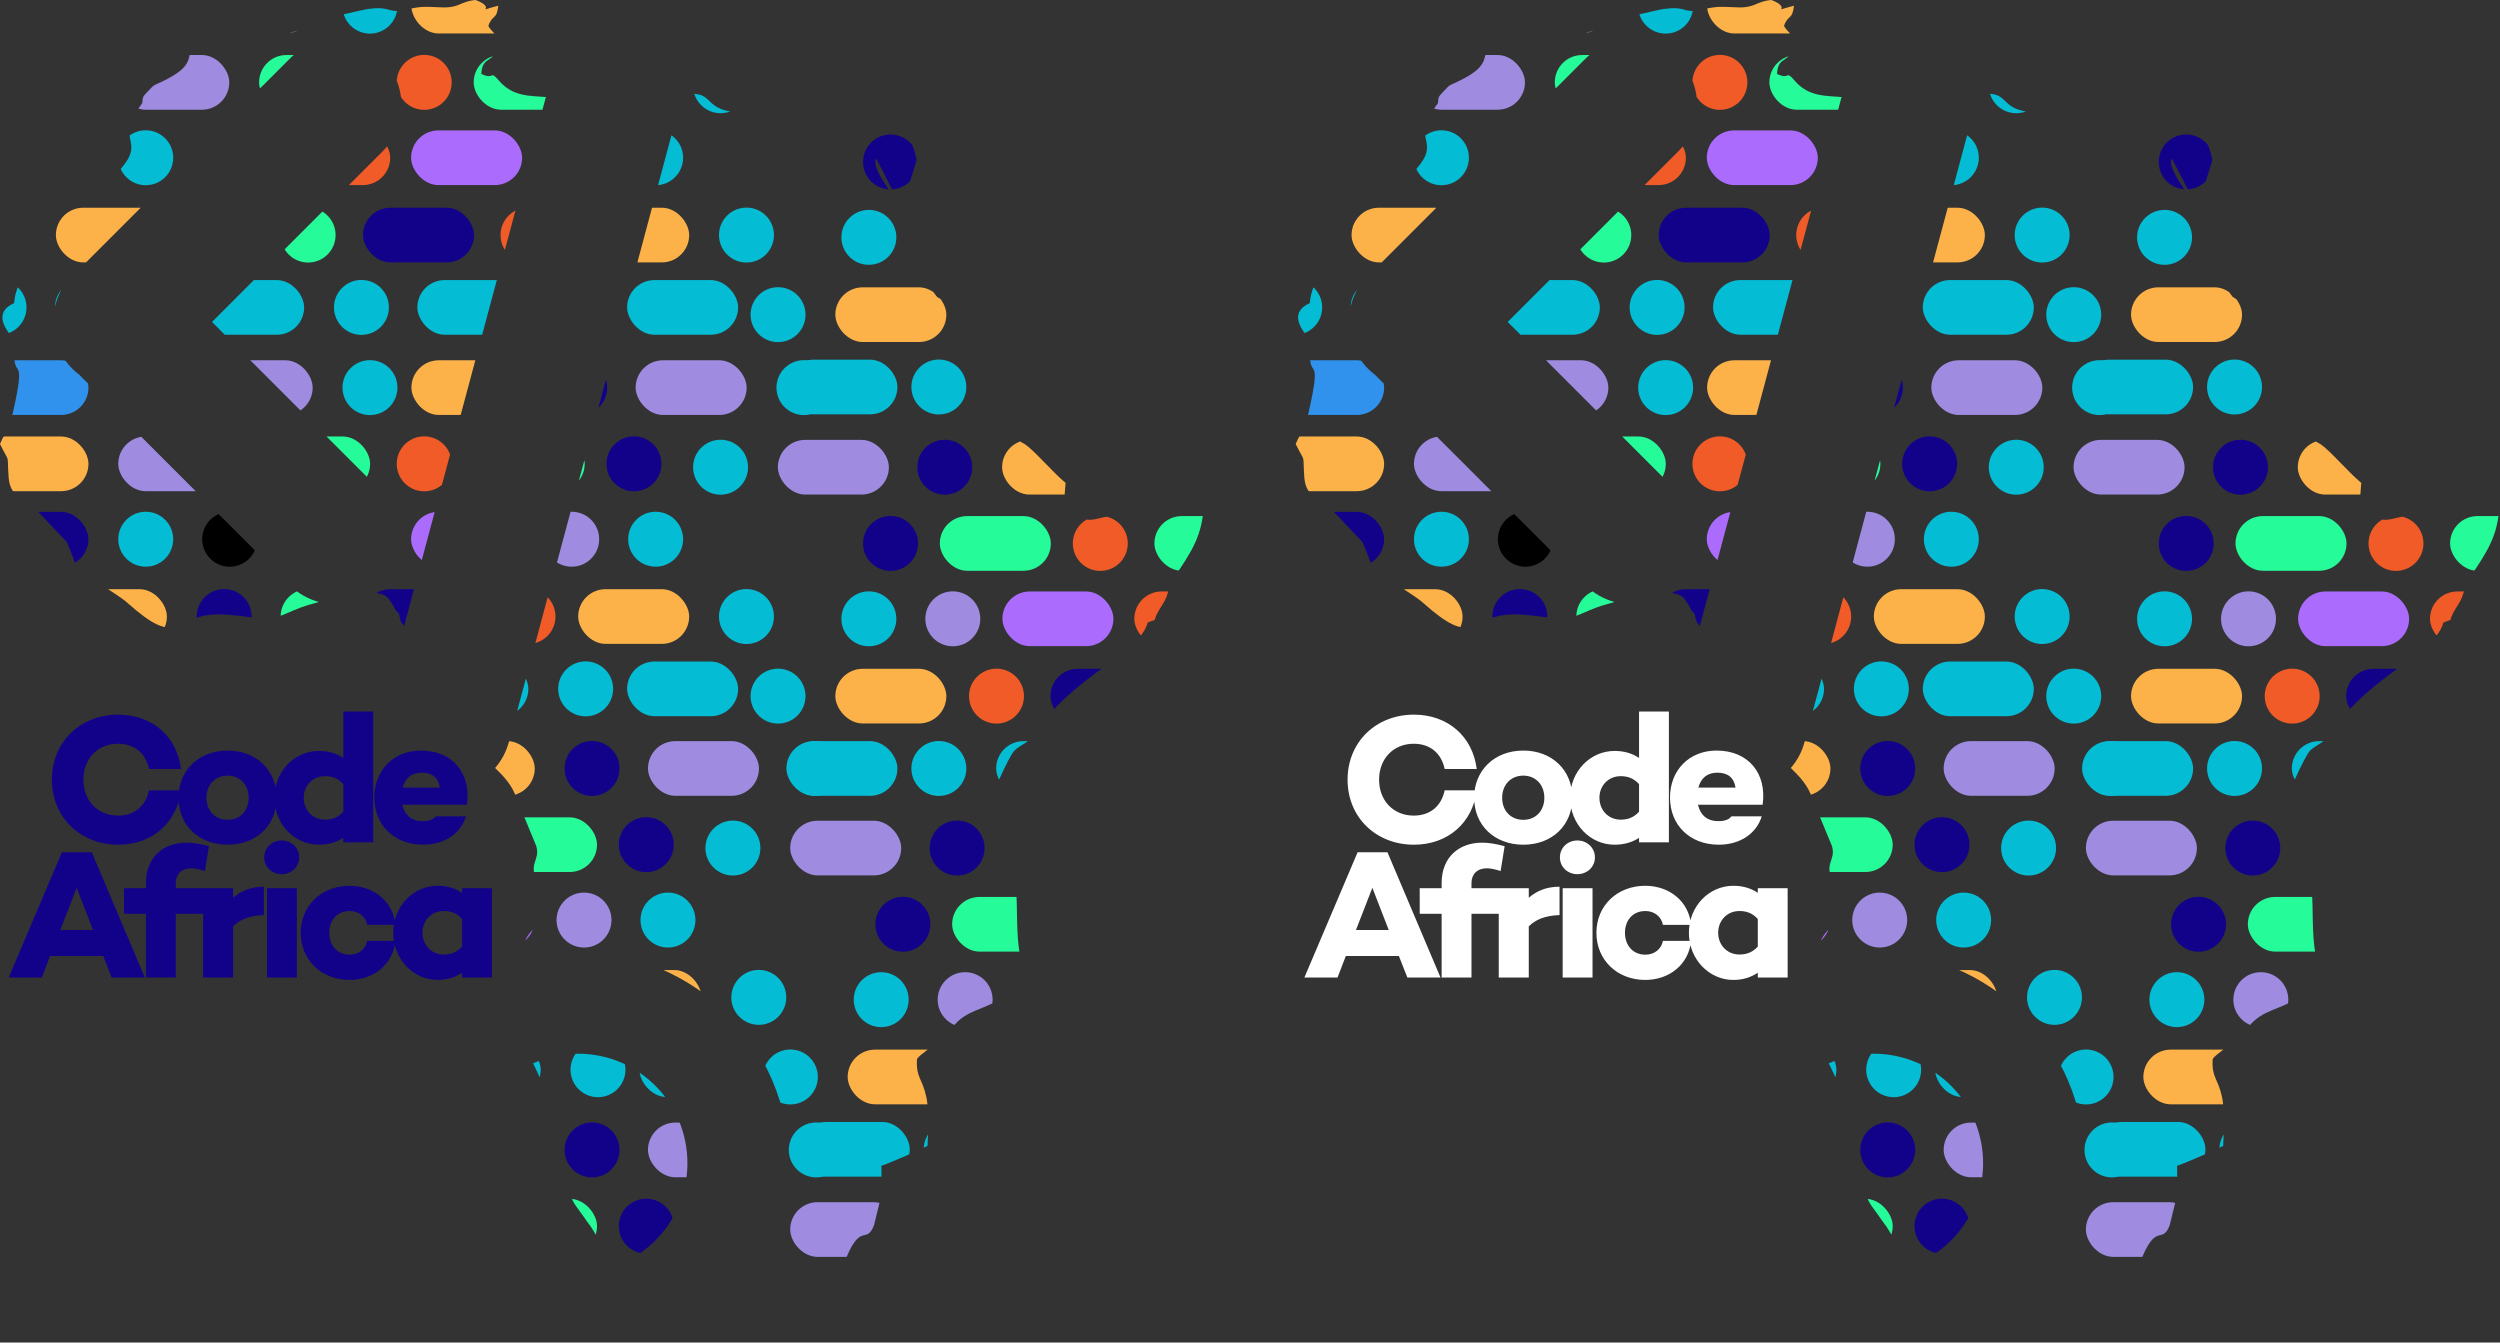 <?xml version="1.0" encoding="UTF-8"?>
<!DOCTYPE svg PUBLIC "-//W3C//DTD SVG 1.1//EN" "http://www.w3.org/Graphics/SVG/1.1/DTD/svg11.dtd">
<!-- Creator: CorelDRAW 2018 (64-Bit Evaluation Version) -->
<svg xmlns="http://www.w3.org/2000/svg" xml:space="preserve" width="6.851in" height="3.679in" version="1.1" style="shape-rendering:geometricPrecision; text-rendering:geometricPrecision; image-rendering:optimizeQuality; fill-rule:evenodd; clip-rule:evenodd"
viewBox="0 0 7198.24 3865.47"
 xmlns:xlink="http://www.w3.org/1999/xlink">
 <rect x="0" y="0" width="7198.24" height="3865.47" fill="#333333" stroke="none"/>
 <defs>
  <style type="text/css">
   <![CDATA[
    .fil9 {fill:none}
    .fil6 {fill:black}
    .fil3 {fill:#04BCD4}
    .fil5 {fill:#12028A}
    .fil1 {fill:#26FB9A}
    .fil0 {fill:#3092EC}
    .fil2 {fill:#9F8BE0}
    .fil8 {fill:#AB6CFE}
    .fil7 {fill:#F15B28}
    .fil4 {fill:#FCB248}
    .fil10 {fill:#12028A;fill-rule:nonzero}
    .fil11 {fill:white;fill-rule:nonzero}
   ]]>
  </style>
     <clipPath id="id0">
      <path d="M40.69 872.7c-60.05,26.83 -24.78,73.43 -10.01,93.43 24.86,33.66 11.63,6.6 10.46,48.41 -2.3,83.18 34.98,-0.66 -3.53,171.35 -21.58,96.41 -17.61,42.01 -37.62,92.71 30.44,60.75 19.49,21.86 24.78,94.79 4.16,57.5 38.73,54.7 55,68.46l112.3 118.62c67.13,152.61 -22.87,33.85 106.5,127.2 24.26,17.51 48.64,30.53 70.43,49.95 140.8,125.49 130.87,43.6 235.53,32.79 76.76,-7.92 150,23.17 202.78,2.97 27.3,-10.43 50.35,-23.04 85.2,-32.68 16.59,-4.59 22.03,-6.07 25.57,-7.51 -30.96,-8.27 -60.18,-24.49 -84.35,-48.67l-605.52 -605.52c-6.86,-5.19 -13.44,-10.89 -19.7,-17.13l0 0c-37.05,-37.05 -55.43,-85.99 -55.09,-134.82 -0.34,-48.84 18.04,-97.78 55.09,-134.83l0 0c6.25,-6.25 12.84,-11.94 19.7,-17.14l605.52 -605.52c73.45,-73.48 193.63,-73.48 267.08,0l0 0c73.47,73.45 73.44,193.65 0,267.08l-490.39 490.4 490.39 490.38c73.44,73.44 73.47,193.63 0,267.09l0 0c-8.25,8.26 -17.09,15.57 -26.39,21.97 7.85,0.67 14.36,1.65 18.94,2.85 21.75,5.76 24.01,12.04 33.95,26.53 13.45,19.61 3.83,13.96 21.8,31.69 3.89,21.55 3.39,21.1 14.47,35.07l408.15 -1523.25c-44.87,-3.95 -94.89,0.2 -135.64,-47.78 -26.28,-30.95 -12.28,-0.61 -50.09,-18.68 2.08,-47.43 28.01,-32.88 42.64,-65.06 20.65,-45.42 -6.06,-44.01 -22.65,-73.18 12.18,-34.39 23.95,-15.18 28.76,-58.23 -77.27,19.92 1.81,9.68 -65.08,-16.47 -44.47,4.04 -46.11,22.5 -93.99,21.32 -53.28,-1.3 -54.68,-5.12 -108.65,6.69 -51.59,11.29 -38.57,-8.82 -96.31,-3.44 -30.08,2.79 -61.48,14.03 -93.26,18.53 -44.13,6.24 -52.92,1.91 -86.2,26.08 -38.16,27.71 -45.57,15.54 -75.36,37.1 -36.71,26.57 -18.77,34.05 -78.32,24.38l-55.23 -4.17c-22.62,0.53 -30.82,1.93 -54.62,0.29 -20.88,-24.38 -28.07,-59.83 -55.95,-25.74 -47.98,58.64 7.17,80.96 -107.04,134.82 -23.92,11.28 -19.91,7.11 -36.42,24.61 -17.08,18.12 -17.16,16.59 -18.82,36.85 -80.32,104.43 3.38,103.72 -51.26,175.87 -58.98,77.87 -124.33,81.04 -149.63,91.01 -59.71,148.46 -52.81,26.29 -87.29,155.28 -13.79,51.6 -74.34,70.66 -80.64,153.2zm1384.88 1338.57c26.12,25.1 49.54,50.63 61.13,85.85l57.42 138.9c13.05,44.49 -30.15,51.75 10.63,110.83l22.93 23.2c-11.56,51 6.82,52.51 -25,87.15 -19.27,21 -29.91,27.32 -44.29,58.01 -4.45,9.51 -10.52,28.38 -16.6,50.81 54.7,-16.16 112.58,-24.88 172.52,-24.88 335.65,0 607.75,272.1 607.75,607.74 0,218.13 -114.93,409.38 -287.52,516.59 24.01,-4.89 56.77,-8.4 107.55,-8.28 40.17,0.08 139.92,-16.81 163.23,-33.23 3.4,-2.39 13.25,-14.78 16.17,-18.84l12.21 -19.04c28.61,-9.41 56.24,-43.72 80.14,-68.34l43.88 -34.98c24.14,-19.37 8.02,-6.59 21.87,-43.41 47.9,-127.28 64.27,-52.29 87.06,-111.73l22.11 -90.53 -0.93 -80.62c13.29,-3.02 112.61,-46.17 132.76,-57.01 2.72,-47.73 3.94,-106.29 -3.18,-139.96 -11.82,-55.86 -30.15,-55.36 -27.13,-109.43 4.61,-14.15 58.46,-40.24 108.7,-99.73 33.98,-40.24 83.41,-44.08 126.53,-71.34 39.19,-24.78 70.11,-75.22 60.71,-131.51 -10.99,-65.7 -5.81,-125.78 -10.74,-187.58 -17.65,-17.7 -21.41,-12.33 -33.53,-34.82 -15.4,-28.6 1.56,-28.63 -22.05,-42.15 -4.74,-115.48 15.76,-89.55 -29.07,-146.61 7.26,-31.52 64.49,-160.95 80.88,-176.05 21.6,-19.89 40.14,-18.32 68.18,-60.83 100.42,-152.33 291.47,-217.99 314.68,-306.98 35.79,-14.33 8.22,3.95 35.03,-39.7 10.2,-16.62 17.08,-25.18 23.02,-46.22 10.98,-38.87 -0.71,-22.32 19.33,-48.86 1,-1.32 2.85,-3.04 3.89,-4.37l11.16 -14.97c51.82,-77.16 68.65,-119.69 70.55,-212.58l-308.81 67.89c-61.3,17.44 -92.55,-45.61 -93.6,-66.31l3.02 -36.97c-37.33,-30.73 -89.24,-92.6 -116.9,-111.24l-54.51 -30.94c-35.26,-26.13 -31.88,-47.22 -45,-93.28 -22.95,-80.64 -79.54,-65.72 -89.34,-134.46 -13.13,-92.14 10.18,-122.98 -64.21,-165.47 -44.61,-54.62 0.43,-34.77 -42.02,-106.17 -15.69,-26.39 -38.48,-69.75 -50.07,-95.29l-33.75 -87.4c-0.93,-1.74 -2.15,-3.92 -3.16,-5.58 -9.87,-16.32 -58.54,-77.03 -47.24,-104.5 10.2,18.23 21.98,40.14 31.37,59.26 15.19,30.94 15.13,39.44 54.63,47.14l31.04 -100.41c-0.38,-17.22 -22.69,-75.45 -31.04,-92.22 -30.46,2.79 -78.35,10.73 -100.78,2.17 -39.72,-15.16 11.7,-6.64 -40.85,-18.94 -66.62,-15.58 -80.34,41.44 -128.5,34.59 -51.09,-7.28 -58.02,-26.37 -151.83,-38.12 -64.07,-8.02 -18.78,-11.25 -68.41,-25.6 -1.59,-0.46 -18.06,-3.44 -22.08,-4.29 -69.47,-14.84 -43.53,-60.74 -129.9,-47.09l-1.05 0.18 -499.49 1864.09c-7.61,28.39 -21.39,53.56 -39.53,74.44zm109.35 850.37c42.53,84 24.8,82.3 72.03,117.42 3.67,78.32 5.09,129.27 20.75,199.62 20.97,94.16 15.99,70.6 62.74,138.58 30.57,38.01 48.68,89.62 67.37,132.48 128.29,-39.83 221.46,-159.46 221.46,-300.85 0,-173.95 -141.01,-314.96 -314.96,-314.96 -46.12,0 -89.91,9.91 -129.38,27.72zm611.83 -2040.34l0 0c-73.47,73.46 -73.44,193.65 0,267.08l490.39 490.4 -490.39 490.38c-73.44,73.44 -73.47,193.63 0,267.09l0 0c73.45,73.48 193.63,73.48 267.09,0l605.52 -605.52c6.85,-5.2 13.45,-10.89 19.69,-17.14l0 0c37.05,-37.05 55.43,-85.99 55.09,-134.82 0.34,-48.84 -18.04,-97.78 -55.09,-134.83l0 0c-6.24,-6.25 -12.84,-11.94 -19.69,-17.14l-605.52 -605.52c-73.46,-73.48 -193.64,-73.48 -267.09,0z"/>
     </clipPath>
     <clipPath id="id1">
      <path d="M3771.36 872.7c-60.05,26.83 -24.78,73.43 -10.01,93.43 24.86,33.66 11.63,6.6 10.46,48.41 -2.3,83.18 34.98,-0.66 -3.53,171.35 -21.58,96.41 -17.61,42.01 -37.62,92.71 30.44,60.75 19.49,21.86 24.78,94.79 4.16,57.5 38.73,54.7 55,68.46l112.3 118.62c67.13,152.61 -22.87,33.85 106.5,127.2 24.26,17.51 48.64,30.53 70.43,49.95 140.8,125.49 130.87,43.6 235.53,32.79 76.76,-7.92 150,23.17 202.78,2.97 27.3,-10.43 50.35,-23.04 85.2,-32.68 16.59,-4.59 22.03,-6.07 25.57,-7.51 -30.96,-8.27 -60.18,-24.49 -84.35,-48.67l-605.52 -605.52c-6.86,-5.19 -13.44,-10.89 -19.7,-17.13l0 0c-37.05,-37.05 -55.43,-85.99 -55.09,-134.82 -0.34,-48.84 18.04,-97.78 55.09,-134.83l0 0c6.25,-6.25 12.84,-11.94 19.7,-17.14l605.52 -605.52c73.45,-73.48 193.63,-73.48 267.08,0l0 0c73.47,73.45 73.44,193.65 0,267.08l-490.39 490.4 490.39 490.38c73.44,73.44 73.47,193.63 0,267.09l0 0c-8.25,8.26 -17.09,15.57 -26.39,21.97 7.85,0.67 14.36,1.65 18.94,2.85 21.75,5.76 24.01,12.04 33.95,26.53 13.45,19.61 3.83,13.96 21.8,31.69 3.89,21.55 3.39,21.1 14.47,35.07l408.15 -1523.25c-44.87,-3.95 -94.89,0.2 -135.64,-47.78 -26.28,-30.95 -12.28,-0.61 -50.09,-18.68 2.08,-47.43 28.01,-32.88 42.64,-65.06 20.65,-45.42 -6.06,-44.01 -22.65,-73.18 12.18,-34.39 23.95,-15.18 28.76,-58.23 -77.27,19.92 1.81,9.68 -65.08,-16.47 -44.47,4.04 -46.11,22.5 -93.99,21.32 -53.28,-1.3 -54.68,-5.12 -108.65,6.69 -51.59,11.29 -38.57,-8.82 -96.31,-3.44 -30.08,2.79 -61.48,14.03 -93.26,18.53 -44.13,6.24 -52.92,1.91 -86.2,26.08 -38.16,27.71 -45.57,15.54 -75.36,37.1 -36.71,26.57 -18.77,34.05 -78.32,24.38l-55.23 -4.17c-22.62,0.53 -30.82,1.93 -54.62,0.29 -20.88,-24.38 -28.07,-59.83 -55.95,-25.74 -47.98,58.64 7.17,80.96 -107.04,134.82 -23.92,11.28 -19.91,7.11 -36.42,24.61 -17.08,18.12 -17.16,16.59 -18.82,36.85 -80.32,104.43 3.38,103.72 -51.26,175.87 -58.98,77.87 -124.33,81.04 -149.63,91.01 -59.71,148.46 -52.81,26.29 -87.29,155.28 -13.79,51.6 -74.34,70.66 -80.64,153.2zm1384.88 1338.57c26.12,25.1 49.54,50.63 61.13,85.85l57.42 138.9c13.05,44.49 -30.15,51.75 10.63,110.83l22.93 23.2c-11.56,51 6.82,52.51 -25,87.15 -19.27,21 -29.91,27.32 -44.29,58.01 -4.45,9.51 -10.52,28.38 -16.6,50.81 54.7,-16.16 112.58,-24.88 172.52,-24.88 335.65,0 607.75,272.1 607.75,607.74 0,218.13 -114.93,409.38 -287.52,516.59 24.01,-4.89 56.77,-8.4 107.55,-8.28 40.17,0.08 139.92,-16.81 163.23,-33.23 3.4,-2.39 13.25,-14.78 16.17,-18.84l12.21 -19.04c28.61,-9.41 56.24,-43.72 80.14,-68.34l43.88 -34.98c24.14,-19.37 8.02,-6.59 21.87,-43.41 47.9,-127.28 64.27,-52.29 87.06,-111.73l22.11 -90.53 -0.93 -80.62c13.29,-3.02 112.61,-46.17 132.76,-57.01 2.72,-47.73 3.94,-106.29 -3.18,-139.96 -11.82,-55.86 -30.15,-55.36 -27.13,-109.43 4.61,-14.15 58.46,-40.24 108.7,-99.73 33.98,-40.24 83.41,-44.08 126.53,-71.34 39.19,-24.78 70.11,-75.22 60.71,-131.51 -10.99,-65.7 -5.81,-125.78 -10.74,-187.58 -17.65,-17.7 -21.41,-12.33 -33.53,-34.82 -15.4,-28.6 1.56,-28.63 -22.05,-42.15 -4.74,-115.48 15.76,-89.55 -29.07,-146.61 7.26,-31.52 64.49,-160.95 80.88,-176.05 21.6,-19.89 40.14,-18.32 68.18,-60.83 100.42,-152.33 291.47,-217.99 314.68,-306.98 35.79,-14.33 8.22,3.95 35.03,-39.7 10.2,-16.62 17.08,-25.18 23.02,-46.22 10.98,-38.87 -0.71,-22.32 19.33,-48.86 1,-1.32 2.85,-3.04 3.89,-4.37l11.16 -14.97c51.82,-77.16 68.65,-119.69 70.55,-212.58l-308.81 67.89c-61.3,17.44 -92.55,-45.61 -93.6,-66.31l3.02 -36.97c-37.33,-30.73 -89.24,-92.6 -116.9,-111.24l-54.51 -30.94c-35.26,-26.13 -31.88,-47.22 -45,-93.28 -22.95,-80.64 -79.54,-65.72 -89.34,-134.46 -13.13,-92.14 10.18,-122.98 -64.21,-165.47 -44.61,-54.62 0.43,-34.77 -42.02,-106.17 -15.69,-26.39 -38.48,-69.75 -50.07,-95.29l-33.75 -87.4c-0.93,-1.74 -2.15,-3.92 -3.16,-5.58 -9.87,-16.32 -58.54,-77.03 -47.24,-104.5 10.2,18.23 21.98,40.14 31.37,59.26 15.19,30.94 15.13,39.44 54.63,47.14l31.04 -100.41c-0.38,-17.22 -22.69,-75.45 -31.04,-92.22 -30.46,2.79 -78.35,10.73 -100.78,2.17 -39.72,-15.16 11.7,-6.64 -40.85,-18.94 -66.62,-15.58 -80.34,41.44 -128.5,34.59 -51.09,-7.28 -58.02,-26.37 -151.83,-38.12 -64.07,-8.02 -18.78,-11.25 -68.41,-25.6 -1.59,-0.46 -18.06,-3.44 -22.08,-4.29 -69.47,-14.84 -43.53,-60.74 -129.9,-47.09l-1.05 0.18 -499.49 1864.09c-7.61,28.39 -21.39,53.56 -39.53,74.44zm109.35 850.37c42.53,84 24.8,82.3 72.03,117.42 3.67,78.32 5.09,129.27 20.75,199.62 20.97,94.16 15.99,70.6 62.74,138.58 30.57,38.01 48.68,89.62 67.37,132.48 128.29,-39.83 221.46,-159.46 221.46,-300.85 0,-173.95 -141.01,-314.96 -314.96,-314.96 -46.12,0 -89.91,9.91 -129.38,27.72zm611.83 -2040.34l0 0c-73.47,73.46 -73.44,193.65 0,267.08l490.39 490.4 -490.39 490.38c-73.44,73.44 -73.47,193.63 0,267.09l0 0c73.45,73.48 193.63,73.48 267.09,0l605.52 -605.52c6.85,-5.2 13.45,-10.89 19.69,-17.14l0 0c37.05,-37.05 55.43,-85.99 55.09,-134.82 0.34,-48.84 -18.04,-97.78 -55.09,-134.83l0 0c-6.24,-6.25 -12.84,-11.94 -19.69,-17.14l-605.52 -605.52c-73.46,-73.48 -193.64,-73.48 -267.09,0z"/>
     </clipPath>
 </defs>
 <g id="Layer_x0020_1">
  <g id="_2674500900720">
   <g>
    <g>
    </g>
    <g style="clip-path:url(#id0)">
     <g>
      <rect class="fil0" x="-64.95" y="-61" width="319.62" height="157.43" rx="78.72" ry="78.72"/>
      <circle class="fil1" cx="419.65" cy="17.71" r="79.11"/>
      <rect class="fil2" x="580.65" y="-61" width="319.62" height="157.43" rx="78.72" ry="78.72"/>
      <circle class="fil3" cx="1065.25" cy="17.71" r="79.11"/>
      <rect class="fil4" x="-64.95" y="158.44" width="319.62" height="157.43" rx="78.72" ry="78.72"/>
      <rect class="fil2" x="340.53" y="158.44" width="319.62" height="157.43" rx="78.72" ry="78.72"/>
      <rect class="fil1" x="746.02" y="158.44" width="319.62" height="157.43" rx="78.72" ry="78.72"/>
      <rect class="fil5" x="-64.95" y="375.49" width="319.62" height="157.43" rx="78.72" ry="78.72"/>
      <circle class="fil3" cx="419.65" cy="454.21" r="79.11"/>
      <circle class="fil6" cx="661.35" cy="454.21" r="79.11"/>
      <circle class="fil0" cx="14.16" cy="676.83" r="79.11"/>
      <rect class="fil4" x="1184.59" y="-61" width="319.62" height="157.43" rx="78.72" ry="78.72"/>
      <circle class="fil5" cx="1669.18" cy="17.71" r="79.11"/>
      <rect class="fil2" x="1830.19" y="-61" width="319.62" height="157.43" rx="78.72" ry="78.72"/>
      <circle class="fil3" cx="2314.79" cy="17.71" r="79.11"/>
      <rect class="fil7" x="803.87" y="375.49" width="319.62" height="157.43" rx="78.72" ry="78.72"/>
      <circle class="fil2" cx="1646.09" cy="454.21" r="79.11"/>
      <circle class="fil3" cx="1887.79" cy="454.21" r="79.11"/>
      <circle class="fil7" cx="1520.32" cy="676.83" r="79.11"/>
      <circle class="fil7" cx="1221.44" cy="237.15" r="79.11"/>
      <rect class="fil1" x="1363.87" y="158.44" width="319.62" height="157.43" rx="78.72" ry="78.72"/>
      <circle class="fil5" cx="1825.38" cy="237.15" r="79.11"/>
      <rect class="fil8" x="1183.67" y="375.49" width="319.62" height="157.43" rx="78.72" ry="78.72"/>
      <rect class="fil4" x="160.88" y="598.11" width="319.62" height="157.43" rx="78.72" ry="78.72"/>
      <circle class="fil5" cx="645.48" cy="676.83" r="79.11"/>
      <circle class="fil1" cx="887.18" cy="676.83" r="79.11"/>
      <rect class="fil5" x="1045.26" y="598.11" width="319.62" height="157.43" rx="78.72" ry="78.72"/>
      <rect class="fil4" x="1664.71" y="598.11" width="319.62" height="157.43" rx="78.72" ry="78.72"/>
      <circle class="fil3" cx="2149.3" cy="676.83" r="79.11"/>
      <rect class="fil3" x="556.08" y="806.39" width="319.62" height="157.43" rx="78.72" ry="78.72"/>
      <circle class="fil3" cx="1040.68" cy="885.11" r="79.11"/>
      <rect class="fil3" x="1201.68" y="806.39" width="319.62" height="157.43" rx="78.72" ry="78.72"/>
      <circle class="fil3" cx="1686.28" cy="885.11" r="79.11"/>
      <rect class="fil3" x="1805.62" y="806.39" width="319.62" height="157.43" rx="78.72" ry="78.72"/>
      <circle class="fil3" cx="-2.82" cy="885.11" r="79.11"/>
      <rect class="fil3" x="158.18" y="806.39" width="319.62" height="157.43" rx="78.72" ry="78.72"/>
      <rect class="fil0" x="-64.95" y="1037.35" width="319.62" height="157.43" rx="78.72" ry="78.72"/>
      <circle class="fil1" cx="419.65" cy="1116.07" r="79.11"/>
      <rect class="fil2" x="580.65" y="1037.35" width="319.62" height="157.43" rx="78.72" ry="78.72"/>
      <circle class="fil3" cx="1065.25" cy="1116.07" r="79.11"/>
      <rect class="fil4" x="-64.95" y="1256.8" width="319.62" height="157.43" rx="78.72" ry="78.72"/>
      <rect class="fil2" x="340.53" y="1256.8" width="319.62" height="157.43" rx="78.72" ry="78.72"/>
      <rect class="fil1" x="746.02" y="1256.8" width="319.62" height="157.43" rx="78.72" ry="78.72"/>
      <rect class="fil5" x="-64.95" y="1473.85" width="319.62" height="157.43" rx="78.72" ry="78.72"/>
      <circle class="fil3" cx="419.65" cy="1552.57" r="79.11"/>
      <circle class="fil6" cx="661.35" cy="1552.57" r="79.11"/>
      <circle class="fil0" cx="14.16" cy="1775.19" r="79.11"/>
      <rect class="fil4" x="1184.59" y="1037.35" width="319.62" height="157.43" rx="78.72" ry="78.72"/>
      <circle class="fil5" cx="1669.18" cy="1116.07" r="79.11"/>
      <rect class="fil2" x="1830.19" y="1037.35" width="319.62" height="157.43" rx="78.72" ry="78.72"/>
      <circle class="fil3" cx="2314.79" cy="1116.07" r="79.11"/>
      <rect class="fil7" x="803.87" y="1473.85" width="319.62" height="157.43" rx="78.72" ry="78.72"/>
      <circle class="fil2" cx="1646.09" cy="1552.57" r="79.11"/>
      <circle class="fil3" cx="1887.79" cy="1552.57" r="79.11"/>
      <circle class="fil7" cx="1520.32" cy="1775.19" r="79.11"/>
      <circle class="fil7" cx="1221.44" cy="1335.51" r="79.11"/>
      <rect class="fil1" x="1363.87" y="1256.8" width="319.62" height="157.43" rx="78.72" ry="78.72"/>
      <circle class="fil5" cx="1825.38" cy="1335.51" r="79.11"/>
      <rect class="fil8" x="1183.67" y="1473.85" width="319.62" height="157.43" rx="78.72" ry="78.72"/>
      <rect class="fil4" x="160.88" y="1696.47" width="319.62" height="157.43" rx="78.72" ry="78.72"/>
      <circle class="fil5" cx="645.48" cy="1775.19" r="79.11"/>
      <circle class="fil1" cx="887.18" cy="1775.19" r="79.11"/>
      <rect class="fil5" x="1045.26" y="1696.47" width="319.62" height="157.43" rx="78.72" ry="78.72"/>
      <rect class="fil4" x="1664.71" y="1696.47" width="319.62" height="157.43" rx="78.72" ry="78.72"/>
      <circle class="fil3" cx="2149.3" cy="1775.19" r="79.11"/>
      <rect class="fil3" x="556.08" y="1904.75" width="319.62" height="157.43" rx="78.72" ry="78.72"/>
      <circle class="fil3" cx="1040.68" cy="1983.47" r="79.11"/>
      <rect class="fil3" x="1201.68" y="1904.75" width="319.62" height="157.43" rx="78.72" ry="78.72"/>
      <circle class="fil3" cx="1686.28" cy="1983.47" r="79.11"/>
      <rect class="fil3" x="1805.62" y="1904.75" width="319.62" height="157.43" rx="78.72" ry="78.72"/>
      <circle class="fil3" cx="-2.82" cy="1983.47" r="79.11"/>
      <rect class="fil3" x="158.18" y="1904.75" width="319.62" height="157.43" rx="78.72" ry="78.72"/>
      <rect class="fil0" x="4134.86" y="168.18" width="319.62" height="157.43" rx="78.72" ry="78.72"/>
      <circle class="fil1" cx="3969.88" cy="246.89" r="79.11"/>
      <rect class="fil2" x="3489.26" y="168.18" width="319.62" height="157.43" rx="78.72" ry="78.72"/>
      <circle class="fil3" cx="3324.28" cy="246.89" r="79.11"/>
      <rect class="fil4" x="4134.86" y="387.62" width="319.62" height="157.43" rx="78.72" ry="78.72"/>
      <rect class="fil2" x="3729.37" y="387.62" width="319.62" height="157.43" rx="78.72" ry="78.72"/>
      <rect class="fil1" x="3323.89" y="387.62" width="319.62" height="157.43" rx="78.72" ry="78.72"/>
      <rect class="fil5" x="4134.86" y="604.67" width="319.62" height="157.43" rx="78.72" ry="78.72"/>
      <circle class="fil3" cx="3969.88" cy="683.39" r="79.11"/>
      <circle class="fil6" cx="3728.18" cy="683.39" r="79.11"/>
      <circle class="fil0" cx="4375.37" cy="906.01" r="79.11"/>
      <rect class="fil4" x="2885.32" y="168.18" width="319.62" height="157.43" rx="78.72" ry="78.72"/>
      <circle class="fil5" cx="2720.34" cy="246.89" r="79.11"/>
      <rect class="fil2" x="2239.72" y="168.18" width="319.62" height="157.43" rx="78.72" ry="78.72"/>
      <circle class="fil3" cx="2074.74" cy="246.89" r="79.11"/>
      <rect class="fil7" x="3266.04" y="604.67" width="319.62" height="157.43" rx="78.72" ry="78.72"/>
      <circle class="fil2" cx="2743.44" cy="683.39" r="79.11"/>
      <circle class="fil3" cx="2501.74" cy="683.39" r="79.11"/>
      <circle class="fil7" cx="2869.21" cy="906.01" r="79.11"/>
      <circle class="fil7" cx="3168.09" cy="466.33" r="79.11"/>
      <rect class="fil1" x="2706.03" y="387.62" width="319.62" height="157.43" rx="78.72" ry="78.72"/>
      <circle class="fil5" cx="2564.15" cy="466.33" r="79.11"/>
      <rect class="fil8" x="2886.23" y="604.67" width="319.62" height="157.43" rx="78.72" ry="78.72"/>
      <rect class="fil4" x="3909.03" y="827.3" width="319.62" height="157.43" rx="78.72" ry="78.72"/>
      <circle class="fil5" cx="3744.05" cy="906.01" r="79.11"/>
      <circle class="fil1" cx="3502.35" cy="906.01" r="79.11"/>
      <rect class="fil5" x="3024.64" y="827.3" width="319.62" height="157.43" rx="78.72" ry="78.72"/>
      <rect class="fil4" x="2405.2" y="827.3" width="319.62" height="157.43" rx="78.72" ry="78.72"/>
      <circle class="fil3" cx="2240.22" cy="906.01" r="79.11"/>
      <rect class="fil3" x="3513.83" y="1035.57" width="319.62" height="157.43" rx="78.72" ry="78.72"/>
      <circle class="fil3" cx="3348.85" cy="1114.29" r="79.11"/>
      <rect class="fil3" x="2868.22" y="1035.57" width="319.62" height="157.43" rx="78.72" ry="78.72"/>
      <circle class="fil3" cx="2703.25" cy="1114.29" r="79.11"/>
      <rect class="fil3" x="2264.29" y="1035.57" width="319.62" height="157.43" rx="78.72" ry="78.72"/>
      <circle class="fil3" cx="4392.35" cy="1114.29" r="79.11"/>
      <rect class="fil3" x="3911.73" y="1035.57" width="319.62" height="157.43" rx="78.72" ry="78.72"/>
      <rect class="fil0" x="4134.86" y="1266.53" width="319.62" height="157.43" rx="78.72" ry="78.72"/>
      <circle class="fil1" cx="3969.88" cy="1345.25" r="79.11"/>
      <rect class="fil2" x="3489.26" y="1266.53" width="319.62" height="157.43" rx="78.72" ry="78.72"/>
      <circle class="fil3" cx="3324.28" cy="1345.25" r="79.11"/>
      <rect class="fil4" x="4134.86" y="1485.98" width="319.62" height="157.43" rx="78.72" ry="78.72"/>
      <rect class="fil2" x="3729.37" y="1485.98" width="319.62" height="157.43" rx="78.72" ry="78.72"/>
      <rect class="fil1" x="3323.89" y="1485.98" width="319.62" height="157.43" rx="78.72" ry="78.72"/>
      <rect class="fil5" x="4134.86" y="1703.03" width="319.62" height="157.43" rx="78.72" ry="78.72"/>
      <circle class="fil3" cx="3969.88" cy="1781.75" r="79.11"/>
      <circle class="fil6" cx="3728.18" cy="1781.75" r="79.11"/>
      <circle class="fil0" cx="4375.37" cy="2004.37" r="79.11"/>
      <rect class="fil4" x="2885.32" y="1266.53" width="319.62" height="157.43" rx="78.72" ry="78.72"/>
      <circle class="fil5" cx="2720.34" cy="1345.25" r="79.11"/>
      <rect class="fil2" x="2239.72" y="1266.53" width="319.62" height="157.43" rx="78.72" ry="78.72"/>
      <circle class="fil3" cx="2074.74" cy="1345.25" r="79.11"/>
      <rect class="fil7" x="3266.04" y="1703.03" width="319.62" height="157.43" rx="78.72" ry="78.72"/>
      <circle class="fil2" cx="2743.44" cy="1781.75" r="79.11"/>
      <circle class="fil3" cx="2501.74" cy="1781.75" r="79.11"/>
      <circle class="fil7" cx="2869.21" cy="2004.37" r="79.11"/>
      <circle class="fil7" cx="3168.09" cy="1564.69" r="79.11"/>
      <rect class="fil1" x="2706.03" y="1485.98" width="319.62" height="157.43" rx="78.72" ry="78.72"/>
      <circle class="fil5" cx="2564.15" cy="1564.69" r="79.11"/>
      <rect class="fil8" x="2886.23" y="1703.03" width="319.62" height="157.43" rx="78.72" ry="78.72"/>
      <rect class="fil4" x="3909.03" y="1925.65" width="319.62" height="157.43" rx="78.72" ry="78.72"/>
      <circle class="fil5" cx="3744.05" cy="2004.37" r="79.11"/>
      <circle class="fil1" cx="3502.35" cy="2004.37" r="79.11"/>
      <rect class="fil5" x="3024.64" y="1925.65" width="319.62" height="157.43" rx="78.72" ry="78.72"/>
      <rect class="fil4" x="2405.2" y="1925.65" width="319.62" height="157.43" rx="78.72" ry="78.72"/>
      <circle class="fil3" cx="2240.22" cy="2004.37" r="79.11"/>
      <rect class="fil3" x="3513.83" y="2133.93" width="319.62" height="157.43" rx="78.72" ry="78.72"/>
      <circle class="fil3" cx="3348.85" cy="2212.65" r="79.11"/>
      <rect class="fil3" x="2868.22" y="2133.93" width="319.62" height="157.43" rx="78.72" ry="78.72"/>
      <circle class="fil3" cx="2703.25" cy="2212.65" r="79.11"/>
      <rect class="fil3" x="2264.29" y="2133.93" width="319.62" height="157.43" rx="78.72" ry="78.72"/>
      <circle class="fil3" cx="4392.35" cy="2212.65" r="79.11"/>
      <rect class="fil3" x="3911.73" y="2133.93" width="319.62" height="157.43" rx="78.72" ry="78.72"/>
      <rect class="fil0" x="-29.46" y="2133.91" width="319.62" height="157.43" rx="78.72" ry="78.72"/>
      <circle class="fil1" cx="455.14" cy="2212.62" r="79.11"/>
      <rect class="fil2" x="616.14" y="2133.91" width="319.62" height="157.43" rx="78.72" ry="78.72"/>
      <circle class="fil3" cx="1100.74" cy="2212.62" r="79.11"/>
      <rect class="fil4" x="-29.46" y="2353.35" width="319.62" height="157.43" rx="78.72" ry="78.72"/>
      <rect class="fil2" x="376.02" y="2353.35" width="319.62" height="157.43" rx="78.72" ry="78.72"/>
      <rect class="fil1" x="781.51" y="2353.35" width="319.62" height="157.43" rx="78.72" ry="78.72"/>
      <rect class="fil5" x="-29.46" y="2570.4" width="319.62" height="157.43" rx="78.72" ry="78.72"/>
      <circle class="fil3" cx="455.14" cy="2649.12" r="79.11"/>
      <circle class="fil6" cx="696.84" cy="2649.12" r="79.11"/>
      <circle class="fil0" cx="49.65" cy="2871.74" r="79.11"/>
      <rect class="fil4" x="1220.08" y="2133.91" width="319.62" height="157.43" rx="78.72" ry="78.72"/>
      <circle class="fil5" cx="1704.67" cy="2212.62" r="79.11"/>
      <rect class="fil2" x="1865.68" y="2133.91" width="319.62" height="157.43" rx="78.72" ry="78.72"/>
      <circle class="fil3" cx="2350.28" cy="2212.62" r="79.11"/>
      <rect class="fil7" x="839.36" y="2570.4" width="319.62" height="157.43" rx="78.72" ry="78.72"/>
      <circle class="fil2" cx="1681.58" cy="2649.12" r="79.11"/>
      <circle class="fil3" cx="1923.28" cy="2649.12" r="79.11"/>
      <circle class="fil7" cx="1555.81" cy="2871.74" r="79.11"/>
      <circle class="fil7" cx="1256.93" cy="2432.06" r="79.11"/>
      <rect class="fil1" x="1399.36" y="2353.35" width="319.62" height="157.43" rx="78.72" ry="78.72"/>
      <circle class="fil5" cx="1860.87" cy="2432.06" r="79.11"/>
      <rect class="fil8" x="1219.16" y="2570.4" width="319.62" height="157.43" rx="78.72" ry="78.72"/>
      <rect class="fil4" x="196.37" y="2793.03" width="319.62" height="157.43" rx="78.72" ry="78.72"/>
      <circle class="fil5" cx="680.97" cy="2871.74" r="79.11"/>
      <circle class="fil1" cx="922.67" cy="2871.74" r="79.11"/>
      <rect class="fil5" x="1080.75" y="2793.03" width="319.62" height="157.43" rx="78.72" ry="78.72"/>
      <rect class="fil4" x="1700.2" y="2793.03" width="319.62" height="157.43" rx="78.72" ry="78.72"/>
      <circle class="fil3" cx="2184.79" cy="2871.74" r="79.11"/>
      <rect class="fil3" x="591.57" y="3001.3" width="319.62" height="157.43" rx="78.72" ry="78.72"/>
      <circle class="fil3" cx="1076.17" cy="3080.02" r="79.11"/>
      <rect class="fil3" x="1237.17" y="3001.3" width="319.62" height="157.43" rx="78.72" ry="78.72"/>
      <circle class="fil3" cx="1721.77" cy="3080.02" r="79.11"/>
      <rect class="fil3" x="1841.11" y="3001.3" width="319.62" height="157.43" rx="78.72" ry="78.72"/>
      <circle class="fil3" cx="32.67" cy="3080.02" r="79.11"/>
      <rect class="fil3" x="193.67" y="3001.3" width="319.62" height="157.43" rx="78.72" ry="78.72"/>
      <rect class="fil0" x="-29.46" y="3232.27" width="319.62" height="157.43" rx="78.72" ry="78.72"/>
      <circle class="fil1" cx="455.14" cy="3310.98" r="79.11"/>
      <rect class="fil2" x="616.14" y="3232.27" width="319.62" height="157.43" rx="78.72" ry="78.72"/>
      <circle class="fil3" cx="1100.74" cy="3310.98" r="79.11"/>
      <rect class="fil4" x="-29.46" y="3451.71" width="319.62" height="157.43" rx="78.72" ry="78.72"/>
      <rect class="fil2" x="376.02" y="3451.71" width="319.62" height="157.43" rx="78.72" ry="78.72"/>
      <rect class="fil1" x="781.51" y="3451.71" width="319.62" height="157.43" rx="78.72" ry="78.72"/>
      <rect class="fil5" x="-29.46" y="3668.76" width="319.62" height="157.43" rx="78.72" ry="78.72"/>
      <circle class="fil3" cx="455.14" cy="3747.48" r="79.11"/>
      <circle class="fil6" cx="696.84" cy="3747.48" r="79.11"/>
      <circle class="fil0" cx="49.65" cy="3970.1" r="79.11"/>
      <rect class="fil4" x="1220.08" y="3232.27" width="319.62" height="157.43" rx="78.72" ry="78.72"/>
      <circle class="fil5" cx="1704.67" cy="3310.98" r="79.11"/>
      <rect class="fil2" x="1865.68" y="3232.27" width="319.62" height="157.43" rx="78.72" ry="78.72"/>
      <circle class="fil3" cx="2350.28" cy="3310.98" r="79.11"/>
      <rect class="fil7" x="839.36" y="3668.76" width="319.62" height="157.43" rx="78.72" ry="78.72"/>
      <circle class="fil2" cx="1681.58" cy="3747.48" r="79.11"/>
      <circle class="fil3" cx="1923.28" cy="3747.48" r="79.11"/>
      <circle class="fil7" cx="1555.81" cy="3970.1" r="79.11"/>
      <circle class="fil7" cx="1256.93" cy="3530.42" r="79.11"/>
      <rect class="fil1" x="1399.36" y="3451.71" width="319.62" height="157.43" rx="78.72" ry="78.72"/>
      <circle class="fil5" cx="1860.87" cy="3530.42" r="79.11"/>
      <rect class="fil8" x="1219.16" y="3668.76" width="319.62" height="157.43" rx="78.72" ry="78.72"/>
      <rect class="fil4" x="196.37" y="3891.38" width="319.62" height="157.43" rx="78.72" ry="78.72"/>
      <circle class="fil5" cx="680.97" cy="3970.1" r="79.11"/>
      <circle class="fil1" cx="922.67" cy="3970.1" r="79.11"/>
      <rect class="fil5" x="1080.75" y="3891.38" width="319.62" height="157.43" rx="78.72" ry="78.72"/>
      <rect class="fil4" x="1700.2" y="3891.38" width="319.62" height="157.43" rx="78.72" ry="78.72"/>
      <circle class="fil3" cx="2184.79" cy="3970.1" r="79.11"/>
      <rect class="fil3" x="591.57" y="4099.66" width="319.62" height="157.43" rx="78.72" ry="78.72"/>
      <circle class="fil3" cx="1076.17" cy="4178.38" r="79.11"/>
      <rect class="fil3" x="1237.17" y="4099.66" width="319.62" height="157.43" rx="78.72" ry="78.72"/>
      <circle class="fil3" cx="1721.77" cy="4178.38" r="79.11"/>
      <rect class="fil3" x="1841.11" y="4099.66" width="319.62" height="157.43" rx="78.72" ry="78.72"/>
      <circle class="fil3" cx="32.67" cy="4178.38" r="79.11"/>
      <rect class="fil3" x="193.67" y="4099.66" width="319.62" height="157.43" rx="78.72" ry="78.72"/>
      <rect class="fil0" x="4170.35" y="2363.09" width="319.62" height="157.43" rx="78.72" ry="78.72"/>
      <circle class="fil1" cx="4005.37" cy="2441.81" r="79.11"/>
      <rect class="fil2" x="3524.75" y="2363.09" width="319.62" height="157.43" rx="78.72" ry="78.72"/>
      <circle class="fil3" cx="3359.77" cy="2441.81" r="79.11"/>
      <rect class="fil4" x="4170.35" y="2582.53" width="319.62" height="157.43" rx="78.72" ry="78.72"/>
      <rect class="fil2" x="3764.86" y="2582.53" width="319.62" height="157.43" rx="78.72" ry="78.72"/>
      <rect class="fil1" x="3359.38" y="2582.53" width="319.62" height="157.43" rx="78.72" ry="78.72"/>
      <rect class="fil5" x="4170.35" y="2799.59" width="319.62" height="157.43" rx="78.72" ry="78.72"/>
      <circle class="fil3" cx="4005.37" cy="2878.3" r="79.11"/>
      <circle class="fil6" cx="3763.67" cy="2878.3" r="79.11"/>
      <circle class="fil0" cx="4410.86" cy="3100.92" r="79.11"/>
      <rect class="fil4" x="2920.81" y="2363.09" width="319.62" height="157.43" rx="78.72" ry="78.72"/>
      <circle class="fil5" cx="2755.83" cy="2441.81" r="79.11"/>
      <rect class="fil2" x="2275.21" y="2363.09" width="319.62" height="157.43" rx="78.72" ry="78.72"/>
      <circle class="fil3" cx="2110.23" cy="2441.81" r="79.11"/>
      <rect class="fil7" x="3301.53" y="2799.59" width="319.62" height="157.43" rx="78.72" ry="78.72"/>
      <circle class="fil2" cx="2778.93" cy="2878.3" r="79.11"/>
      <circle class="fil3" cx="2537.23" cy="2878.3" r="79.11"/>
      <circle class="fil7" cx="2904.7" cy="3100.92" r="79.11"/>
      <circle class="fil7" cx="3203.58" cy="2661.25" r="79.11"/>
      <rect class="fil1" x="2741.52" y="2582.53" width="319.62" height="157.43" rx="78.72" ry="78.72"/>
      <circle class="fil5" cx="2599.64" cy="2661.25" r="79.11"/>
      <rect class="fil8" x="2921.72" y="2799.59" width="319.62" height="157.43" rx="78.72" ry="78.72"/>
      <rect class="fil4" x="3944.52" y="3022.21" width="319.62" height="157.43" rx="78.72" ry="78.72"/>
      <circle class="fil5" cx="3779.54" cy="3100.92" r="79.11"/>
      <circle class="fil1" cx="3537.84" cy="3100.92" r="79.11"/>
      <rect class="fil5" x="3060.13" y="3022.21" width="319.62" height="157.43" rx="78.72" ry="78.72"/>
      <rect class="fil4" x="2440.69" y="3022.21" width="319.62" height="157.43" rx="78.72" ry="78.72"/>
      <circle class="fil3" cx="2275.71" cy="3100.92" r="79.11"/>
      <rect class="fil3" x="3549.32" y="3230.48" width="319.62" height="157.43" rx="78.72" ry="78.72"/>
      <circle class="fil3" cx="3384.34" cy="3309.2" r="79.11"/>
      <rect class="fil3" x="2903.71" y="3230.48" width="319.62" height="157.43" rx="78.72" ry="78.72"/>
      <circle class="fil3" cx="2738.74" cy="3309.2" r="79.11"/>
      <rect class="fil3" x="2299.78" y="3230.48" width="319.62" height="157.43" rx="78.72" ry="78.72"/>
      <circle class="fil3" cx="4427.84" cy="3309.2" r="79.11"/>
      <rect class="fil3" x="3947.22" y="3230.48" width="319.62" height="157.43" rx="78.72" ry="78.72"/>
      <rect class="fil0" x="4170.35" y="3461.45" width="319.62" height="157.43" rx="78.72" ry="78.72"/>
      <circle class="fil1" cx="4005.37" cy="3540.16" r="79.11"/>
      <rect class="fil2" x="3524.75" y="3461.45" width="319.62" height="157.43" rx="78.72" ry="78.72"/>
      <circle class="fil3" cx="3359.77" cy="3540.16" r="79.11"/>
      <rect class="fil4" x="4170.35" y="3680.89" width="319.62" height="157.43" rx="78.72" ry="78.72"/>
      <rect class="fil2" x="3764.86" y="3680.89" width="319.62" height="157.43" rx="78.72" ry="78.72"/>
      <rect class="fil1" x="3359.38" y="3680.89" width="319.62" height="157.43" rx="78.72" ry="78.72"/>
      <rect class="fil5" x="4170.35" y="3897.94" width="319.62" height="157.43" rx="78.72" ry="78.72"/>
      <circle class="fil3" cx="4005.37" cy="3976.66" r="79.11"/>
      <circle class="fil6" cx="3763.67" cy="3976.66" r="79.11"/>
      <circle class="fil0" cx="4410.86" cy="4199.28" r="79.11"/>
      <rect class="fil4" x="2920.81" y="3461.45" width="319.62" height="157.43" rx="78.72" ry="78.72"/>
      <circle class="fil5" cx="2755.83" cy="3540.16" r="79.11"/>
      <rect class="fil2" x="2275.21" y="3461.45" width="319.62" height="157.43" rx="78.72" ry="78.72"/>
      <circle class="fil3" cx="2110.23" cy="3540.16" r="79.11"/>
      <rect class="fil7" x="3301.53" y="3897.94" width="319.62" height="157.43" rx="78.72" ry="78.72"/>
      <circle class="fil2" cx="2778.93" cy="3976.66" r="79.11"/>
      <circle class="fil3" cx="2537.23" cy="3976.66" r="79.11"/>
      <circle class="fil7" cx="2904.7" cy="4199.28" r="79.11"/>
      <circle class="fil7" cx="3203.58" cy="3759.6" r="79.11"/>
      <rect class="fil1" x="2741.52" y="3680.89" width="319.62" height="157.43" rx="78.72" ry="78.72"/>
      <circle class="fil5" cx="2599.64" cy="3759.6" r="79.11"/>
      <rect class="fil8" x="2921.72" y="3897.94" width="319.62" height="157.43" rx="78.72" ry="78.72"/>
      <rect class="fil4" x="3944.52" y="4120.57" width="319.62" height="157.43" rx="78.72" ry="78.72"/>
      <circle class="fil5" cx="3779.54" cy="4199.28" r="79.11"/>
      <circle class="fil1" cx="3537.84" cy="4199.28" r="79.11"/>
      <rect class="fil5" x="3060.13" y="4120.57" width="319.62" height="157.43" rx="78.72" ry="78.72"/>
      <rect class="fil4" x="2440.69" y="4120.57" width="319.62" height="157.43" rx="78.72" ry="78.72"/>
      <circle class="fil3" cx="2275.71" cy="4199.28" r="79.11"/>
      <rect class="fil3" x="3549.32" y="4328.84" width="319.62" height="157.43" rx="78.72" ry="78.72"/>
      <circle class="fil3" cx="3384.34" cy="4407.56" r="79.11"/>
      <rect class="fil3" x="2903.71" y="4328.84" width="319.62" height="157.43" rx="78.72" ry="78.72"/>
      <circle class="fil3" cx="2738.74" cy="4407.56" r="79.11"/>
      <rect class="fil3" x="2299.78" y="4328.84" width="319.62" height="157.43" rx="78.72" ry="78.72"/>
      <circle class="fil3" cx="4427.84" cy="4407.56" r="79.11"/>
      <rect class="fil3" x="3947.22" y="4328.84" width="319.62" height="157.43" rx="78.72" ry="78.72"/>
     </g>
    </g>
    <path class="fil9" d="M40.69 872.7c-60.05,26.83 -24.78,73.43 -10.01,93.43 24.86,33.66 11.63,6.6 10.46,48.41 -2.3,83.18 34.98,-0.66 -3.53,171.35 -21.58,96.41 -17.61,42.01 -37.62,92.71 30.44,60.75 19.49,21.86 24.78,94.79 4.16,57.5 38.73,54.7 55,68.46l112.3 118.62c67.13,152.61 -22.87,33.85 106.5,127.2 24.26,17.51 48.64,30.53 70.43,49.95 140.8,125.49 130.87,43.6 235.53,32.79 76.76,-7.92 150,23.17 202.78,2.97 27.3,-10.43 50.35,-23.04 85.2,-32.68 16.59,-4.59 22.03,-6.07 25.57,-7.51 -30.96,-8.27 -60.18,-24.49 -84.35,-48.67l-605.52 -605.52c-6.86,-5.19 -13.44,-10.89 -19.7,-17.13l0 0c-37.05,-37.05 -55.43,-85.99 -55.09,-134.82 -0.34,-48.84 18.04,-97.78 55.09,-134.83l0 0c6.25,-6.25 12.84,-11.94 19.7,-17.14l605.52 -605.52c73.45,-73.48 193.63,-73.48 267.08,0l0 0c73.47,73.45 73.44,193.65 0,267.08l-490.39 490.4 490.39 490.38c73.44,73.44 73.47,193.63 0,267.09l0 0c-8.25,8.26 -17.09,15.57 -26.39,21.97 7.85,0.67 14.36,1.65 18.94,2.85 21.75,5.76 24.01,12.04 33.95,26.53 13.45,19.61 3.83,13.96 21.8,31.69 3.89,21.55 3.39,21.1 14.47,35.07l408.15 -1523.25c-44.87,-3.95 -94.89,0.2 -135.64,-47.78 -26.28,-30.95 -12.28,-0.61 -50.09,-18.68 2.08,-47.43 28.01,-32.88 42.64,-65.06 20.65,-45.42 -6.06,-44.01 -22.65,-73.18 12.18,-34.39 23.95,-15.18 28.76,-58.23 -77.27,19.92 1.81,9.68 -65.08,-16.47 -44.47,4.04 -46.11,22.5 -93.99,21.32 -53.28,-1.3 -54.68,-5.12 -108.65,6.69 -51.59,11.29 -38.57,-8.82 -96.31,-3.44 -30.08,2.79 -61.48,14.03 -93.26,18.53 -44.13,6.24 -52.92,1.91 -86.2,26.08 -38.16,27.71 -45.57,15.54 -75.36,37.1 -36.71,26.57 -18.77,34.05 -78.32,24.38l-55.23 -4.17c-22.62,0.53 -30.82,1.93 -54.62,0.29 -20.88,-24.38 -28.07,-59.83 -55.95,-25.74 -47.98,58.64 7.17,80.96 -107.04,134.82 -23.92,11.28 -19.91,7.11 -36.42,24.61 -17.08,18.12 -17.16,16.59 -18.82,36.85 -80.32,104.43 3.38,103.72 -51.26,175.87 -58.98,77.87 -124.33,81.04 -149.63,91.01 -59.71,148.46 -52.81,26.29 -87.29,155.28 -13.79,51.6 -74.34,70.66 -80.64,153.2zm1384.88 1338.57c26.12,25.1 49.54,50.63 61.13,85.85l57.42 138.9c13.05,44.49 -30.15,51.75 10.63,110.83l22.93 23.2c-11.56,51 6.82,52.51 -25,87.15 -19.27,21 -29.91,27.32 -44.29,58.01 -4.45,9.51 -10.52,28.38 -16.6,50.81 54.7,-16.16 112.58,-24.88 172.52,-24.88 335.65,0 607.75,272.1 607.75,607.74 0,218.13 -114.93,409.38 -287.52,516.59 24.01,-4.89 56.77,-8.4 107.55,-8.28 40.17,0.08 139.92,-16.81 163.23,-33.23 3.4,-2.39 13.25,-14.78 16.17,-18.84l12.21 -19.04c28.61,-9.41 56.24,-43.72 80.14,-68.34l43.88 -34.98c24.14,-19.37 8.02,-6.59 21.87,-43.41 47.9,-127.28 64.27,-52.29 87.06,-111.73l22.11 -90.53 -0.93 -80.62c13.29,-3.02 112.61,-46.17 132.76,-57.01 2.72,-47.73 3.94,-106.29 -3.18,-139.96 -11.82,-55.86 -30.15,-55.36 -27.13,-109.43 4.61,-14.15 58.46,-40.24 108.7,-99.73 33.98,-40.24 83.41,-44.08 126.53,-71.34 39.19,-24.78 70.11,-75.22 60.71,-131.51 -10.99,-65.7 -5.81,-125.78 -10.74,-187.58 -17.65,-17.7 -21.41,-12.33 -33.53,-34.82 -15.4,-28.6 1.56,-28.63 -22.05,-42.15 -4.74,-115.48 15.76,-89.55 -29.07,-146.61 7.26,-31.52 64.49,-160.95 80.88,-176.05 21.6,-19.89 40.14,-18.32 68.18,-60.83 100.42,-152.33 291.47,-217.99 314.68,-306.98 35.79,-14.33 8.22,3.95 35.03,-39.7 10.2,-16.62 17.08,-25.18 23.02,-46.22 10.98,-38.87 -0.71,-22.32 19.33,-48.86 1,-1.32 2.85,-3.04 3.89,-4.37l11.16 -14.97c51.82,-77.16 68.65,-119.69 70.55,-212.58l-308.81 67.89c-61.3,17.44 -92.55,-45.61 -93.6,-66.31l3.02 -36.97c-37.33,-30.73 -89.24,-92.6 -116.9,-111.24l-54.51 -30.94c-35.26,-26.13 -31.88,-47.22 -45,-93.28 -22.95,-80.64 -79.54,-65.72 -89.34,-134.46 -13.13,-92.14 10.18,-122.98 -64.21,-165.47 -44.61,-54.62 0.43,-34.77 -42.02,-106.17 -15.69,-26.39 -38.48,-69.75 -50.07,-95.29l-33.75 -87.4c-0.93,-1.74 -2.15,-3.92 -3.16,-5.58 -9.87,-16.32 -58.54,-77.03 -47.24,-104.5 10.2,18.23 21.98,40.14 31.37,59.26 15.19,30.94 15.13,39.44 54.63,47.14l31.04 -100.41c-0.38,-17.22 -22.69,-75.45 -31.04,-92.22 -30.46,2.79 -78.35,10.73 -100.78,2.17 -39.72,-15.16 11.7,-6.64 -40.85,-18.94 -66.62,-15.58 -80.34,41.44 -128.5,34.59 -51.09,-7.28 -58.02,-26.37 -151.83,-38.12 -64.07,-8.02 -18.78,-11.25 -68.41,-25.6 -1.59,-0.46 -18.06,-3.44 -22.08,-4.29 -69.47,-14.84 -43.53,-60.74 -129.9,-47.09l-1.05 0.18 -499.49 1864.09c-7.61,28.39 -21.39,53.56 -39.53,74.44zm109.35 850.37c42.53,84 24.8,82.3 72.03,117.42 3.67,78.32 5.09,129.27 20.75,199.62 20.97,94.16 15.99,70.6 62.74,138.58 30.57,38.01 48.68,89.62 67.37,132.48 128.29,-39.83 221.46,-159.46 221.46,-300.85 0,-173.95 -141.01,-314.96 -314.96,-314.96 -46.12,0 -89.91,9.91 -129.38,27.72zm611.83 -2040.34l0 0c-73.47,73.46 -73.44,193.65 0,267.08l490.39 490.4 -490.39 490.38c-73.44,73.44 -73.47,193.63 0,267.09l0 0c73.45,73.48 193.63,73.48 267.09,0l605.52 -605.52c6.85,-5.2 13.45,-10.89 19.69,-17.14l0 0c37.05,-37.05 55.43,-85.99 55.09,-134.82 0.34,-48.84 -18.04,-97.78 -55.09,-134.83l0 0c-6.24,-6.25 -12.84,-11.94 -19.69,-17.14l-605.52 -605.52c-73.46,-73.48 -193.64,-73.48 -267.09,0z"/>
    <path class="fil10" d="M339.84 2348.36c-58.89,0 -99.73,-43.5 -99.73,-103.44 0,-59.94 40.85,-103.44 99.73,-103.44 47.74,0 79.57,27.58 89.12,72.67l92.3 0c-11.68,-93.36 -82.75,-156.49 -180.9,-156.49 -108.74,0 -190.97,78.51 -190.97,187.26 0,108.75 82.22,187.25 190.97,187.25 98.14,0 169.22,-63.13 180.9,-156.48l-92.3 0c-9.55,45.09 -41.38,72.67 -89.12,72.67zm315.63 -187.26c-82.75,0 -141.63,56.76 -141.63,135.8 0,79.57 58.88,135.27 141.63,135.27 82.75,0 141.1,-55.7 141.1,-135.27 0,-79.04 -58.35,-135.8 -141.1,-135.8zm0 199.45c-36.07,0 -61.01,-25.99 -61.01,-63.66 0,-37.13 24.94,-63.65 61.01,-63.65 35.54,0 60.47,26.52 60.47,63.65 0,37.66 -24.93,63.66 -60.47,63.66zm333.15 -311.91l0 133.67c-19.1,-12.73 -41.91,-20.15 -70.55,-20.15 -69.49,0 -127.84,58.35 -127.84,134.73 0,76.91 58.35,135.27 127.84,135.27 28.64,0 51.45,-7.42 70.55,-19.63l0 12.73 85.94 0 0 -376.63 -85.94 0zm-53.05 311.38c-35.01,0 -61,-27.06 -61,-63.13 0,-35.01 25.99,-62.06 61,-62.06 18.57,0 36.61,4.77 53.05,22.81l0 79.57c-16.45,18.04 -34.48,22.81 -53.05,22.81zm276.39 -198.93c-79.58,0 -134.21,57.29 -134.21,135.27 0,78.51 56.22,135.79 140.57,135.79 60.39,0 108.13,-31.29 123.52,-81.69l-87 0c-7.95,9.55 -19.1,13.79 -38.11,13.79 -35.01,0 -52.51,-20.68 -58.35,-47.21l186.11 0c12.73,-91.24 -41.9,-155.95 -132.52,-155.95zm2.12 63.65c29.09,0 47.65,13.27 52.43,42.97l-107.07 0c6.9,-25.99 24.4,-42.97 54.64,-42.97z"/>
    <path class="fil10" d="M321.53 2814.63l95.49 0 -152.78 -360.71 -85.94 0 -153.3 360.71 95.48 0 23.87 -62.06 152.78 0 24.4 62.06zm-148 -136.86l47.22 -121.48 47.21 121.48 -94.43 0zm332.61 -135.27c0,-25.99 16.97,-42.44 44.56,-42.44 11.14,0 26.53,3.71 39.26,7.96l11.67 -71.61c-26.53,-6.89 -44.56,-10.08 -65.25,-10.08 -65.78,0 -116.18,41.37 -116.18,116.17l0 14.85 -63.12 0 0 73.74 63.12 0 0 183.54 85.94 0 0 -183.54 90.71 0 0 -73.74 -90.71 0 0 -14.85zm253.57 10.61c-38.19,0 -65.78,12.19 -88.59,31.82l0 -27.58 -86.46 0 0 257.28 86.46 0 0 -147.47c20.16,-19.63 46.69,-30.77 88.59,-32.36l0 -81.69zm51.47 -36.07c27.58,0 50.39,-20.69 50.39,-48.27 0,-28.12 -22.81,-48.8 -50.39,-48.8 -28.11,0 -50.4,20.68 -50.4,48.8 0,27.58 22.28,48.27 50.4,48.27zm-42.44 40.31l0 257.28 85.94 0 0 -257.28 -85.94 0zm238.19 191.5c-37.13,0 -58.88,-28.11 -58.88,-63.12 0,-35.01 21.75,-62.6 58.88,-62.6 26,0 46.15,16.44 50.4,39.78l81.16 0c-6.37,-66.3 -61.01,-112.45 -132.09,-112.45 -80.62,0 -140.57,57.29 -140.57,135.27 0,78.51 59.94,135.79 140.57,135.79 71.08,0 125.72,-46.15 132.09,-112.46l-81.16 0c-4.25,23.34 -24.4,39.78 -50.4,39.78zm323.6 -191.5l0 13.27c-19.1,-12.73 -41.91,-20.16 -70.55,-20.16 -69.49,0 -127.84,58.35 -127.84,135.27 0,76.38 58.35,135.79 127.84,135.79 28.64,0 51.45,-7.96 70.55,-20.69l0 13.79 85.94 0 0 -257.28 -85.94 0zm-53.05 190.97c-35.01,0 -61,-27.06 -61,-62.59 0,-35.54 25.99,-62.6 61,-62.6 18.57,0 36.61,4.77 53.05,22.81l0 79.57c-16.44,18.04 -34.48,22.81 -53.05,22.81z"/>
   </g>
   <g id="_2674500900016">
    <g>
    </g>
    <g style="clip-path:url(#id1)">
     <g id="_2674500901136">
      <rect class="fil0" x="3665.72" y="-61" width="319.62" height="157.43" rx="78.72" ry="78.72"/>
      <circle class="fil1" cx="4150.32" cy="17.71" r="79.11"/>
      <rect class="fil2" x="4311.33" y="-61" width="319.62" height="157.43" rx="78.72" ry="78.72"/>
      <circle class="fil3" cx="4795.92" cy="17.71" r="79.11"/>
      <rect class="fil4" x="3665.72" y="158.44" width="319.62" height="157.43" rx="78.72" ry="78.72"/>
      <rect class="fil2" x="4071.21" y="158.44" width="319.62" height="157.43" rx="78.72" ry="78.72"/>
      <rect class="fil1" x="4476.7" y="158.44" width="319.62" height="157.43" rx="78.72" ry="78.72"/>
      <rect class="fil5" x="3665.72" y="375.49" width="319.62" height="157.43" rx="78.72" ry="78.72"/>
      <circle class="fil3" cx="4150.32" cy="454.21" r="79.11"/>
      <circle class="fil6" cx="4392.02" cy="454.21" r="79.11"/>
      <circle class="fil0" cx="3744.83" cy="676.83" r="79.11"/>
      <rect class="fil4" x="4915.26" y="-61" width="319.62" height="157.43" rx="78.72" ry="78.72"/>
      <circle class="fil5" cx="5399.86" cy="17.71" r="79.11"/>
      <rect class="fil2" x="5560.86" y="-61" width="319.62" height="157.43" rx="78.72" ry="78.72"/>
      <circle class="fil3" cx="6045.46" cy="17.71" r="79.11"/>
      <rect class="fil7" x="4534.54" y="375.49" width="319.62" height="157.43" rx="78.72" ry="78.72"/>
      <circle class="fil2" cx="5376.76" cy="454.21" r="79.11"/>
      <circle class="fil3" cx="5618.47" cy="454.21" r="79.11"/>
      <circle class="fil7" cx="5250.99" cy="676.83" r="79.11"/>
      <circle class="fil7" cx="4952.12" cy="237.15" r="79.11"/>
      <rect class="fil1" x="5094.55" y="158.44" width="319.62" height="157.43" rx="78.72" ry="78.72"/>
      <circle class="fil5" cx="5556.05" cy="237.15" r="79.11"/>
      <rect class="fil8" x="4914.35" y="375.49" width="319.62" height="157.43" rx="78.72" ry="78.72"/>
      <rect class="fil4" x="3891.55" y="598.11" width="319.62" height="157.43" rx="78.72" ry="78.72"/>
      <circle class="fil5" cx="4376.15" cy="676.83" r="79.11"/>
      <circle class="fil1" cx="4617.85" cy="676.83" r="79.11"/>
      <rect class="fil5" x="4775.94" y="598.11" width="319.62" height="157.43" rx="78.72" ry="78.72"/>
      <rect class="fil4" x="5395.38" y="598.11" width="319.62" height="157.43" rx="78.72" ry="78.72"/>
      <circle class="fil3" cx="5879.98" cy="676.83" r="79.11"/>
      <rect class="fil3" x="4286.76" y="806.39" width="319.62" height="157.43" rx="78.72" ry="78.72"/>
      <circle class="fil3" cx="4771.35" cy="885.11" r="79.11"/>
      <rect class="fil3" x="4932.36" y="806.39" width="319.62" height="157.43" rx="78.72" ry="78.72"/>
      <circle class="fil3" cx="5416.96" cy="885.11" r="79.11"/>
      <rect class="fil3" x="5536.29" y="806.39" width="319.62" height="157.43" rx="78.72" ry="78.72"/>
      <circle class="fil3" cx="3727.85" cy="885.11" r="79.11"/>
      <rect class="fil3" x="3888.86" y="806.39" width="319.62" height="157.43" rx="78.72" ry="78.72"/>
      <rect class="fil0" x="3665.72" y="1037.35" width="319.62" height="157.43" rx="78.72" ry="78.72"/>
      <circle class="fil1" cx="4150.32" cy="1116.07" r="79.11"/>
      <rect class="fil2" x="4311.33" y="1037.35" width="319.62" height="157.43" rx="78.72" ry="78.72"/>
      <circle class="fil3" cx="4795.92" cy="1116.07" r="79.11"/>
      <rect class="fil4" x="3665.72" y="1256.8" width="319.62" height="157.43" rx="78.72" ry="78.72"/>
      <rect class="fil2" x="4071.21" y="1256.8" width="319.62" height="157.43" rx="78.72" ry="78.72"/>
      <rect class="fil1" x="4476.7" y="1256.8" width="319.62" height="157.43" rx="78.72" ry="78.72"/>
      <rect class="fil5" x="3665.72" y="1473.85" width="319.62" height="157.43" rx="78.72" ry="78.72"/>
      <circle class="fil3" cx="4150.32" cy="1552.57" r="79.11"/>
      <circle class="fil6" cx="4392.02" cy="1552.57" r="79.11"/>
      <circle class="fil0" cx="3744.83" cy="1775.19" r="79.11"/>
      <rect class="fil4" x="4915.26" y="1037.35" width="319.62" height="157.43" rx="78.72" ry="78.72"/>
      <circle class="fil5" cx="5399.86" cy="1116.07" r="79.11"/>
      <rect class="fil2" x="5560.86" y="1037.35" width="319.62" height="157.43" rx="78.72" ry="78.72"/>
      <circle class="fil3" cx="6045.46" cy="1116.07" r="79.11"/>
      <rect class="fil7" x="4534.54" y="1473.85" width="319.62" height="157.43" rx="78.72" ry="78.72"/>
      <circle class="fil2" cx="5376.76" cy="1552.57" r="79.11"/>
      <circle class="fil3" cx="5618.47" cy="1552.57" r="79.11"/>
      <circle class="fil7" cx="5250.99" cy="1775.19" r="79.11"/>
      <circle class="fil7" cx="4952.12" cy="1335.51" r="79.11"/>
      <rect class="fil1" x="5094.55" y="1256.8" width="319.62" height="157.43" rx="78.72" ry="78.72"/>
      <circle class="fil5" cx="5556.05" cy="1335.51" r="79.11"/>
      <rect class="fil8" x="4914.35" y="1473.85" width="319.62" height="157.43" rx="78.72" ry="78.72"/>
      <rect class="fil4" x="3891.55" y="1696.47" width="319.62" height="157.43" rx="78.72" ry="78.72"/>
      <circle class="fil5" cx="4376.15" cy="1775.19" r="79.11"/>
      <circle class="fil1" cx="4617.85" cy="1775.19" r="79.11"/>
      <rect class="fil5" x="4775.94" y="1696.47" width="319.62" height="157.43" rx="78.72" ry="78.72"/>
      <rect class="fil4" x="5395.38" y="1696.47" width="319.62" height="157.43" rx="78.72" ry="78.72"/>
      <circle class="fil3" cx="5879.98" cy="1775.19" r="79.11"/>
      <rect class="fil3" x="4286.76" y="1904.75" width="319.62" height="157.43" rx="78.72" ry="78.72"/>
      <circle class="fil3" cx="4771.35" cy="1983.47" r="79.11"/>
      <rect class="fil3" x="4932.36" y="1904.75" width="319.62" height="157.43" rx="78.72" ry="78.72"/>
      <circle class="fil3" cx="5416.96" cy="1983.47" r="79.11"/>
      <rect class="fil3" x="5536.29" y="1904.75" width="319.62" height="157.43" rx="78.72" ry="78.72"/>
      <circle class="fil3" cx="3727.85" cy="1983.47" r="79.11"/>
      <rect class="fil3" x="3888.86" y="1904.75" width="319.62" height="157.43" rx="78.72" ry="78.72"/>
      <rect class="fil0" x="7865.53" y="168.18" width="319.62" height="157.43" rx="78.72" ry="78.72"/>
      <circle class="fil1" cx="7700.56" cy="246.89" r="79.11"/>
      <rect class="fil2" x="7219.93" y="168.18" width="319.62" height="157.43" rx="78.72" ry="78.72"/>
      <circle class="fil3" cx="7054.95" cy="246.89" r="79.11"/>
      <rect class="fil4" x="7865.53" y="387.62" width="319.62" height="157.43" rx="78.72" ry="78.72"/>
      <rect class="fil2" x="7460.05" y="387.62" width="319.62" height="157.43" rx="78.72" ry="78.72"/>
      <rect class="fil1" x="7054.56" y="387.62" width="319.62" height="157.43" rx="78.72" ry="78.72"/>
      <rect class="fil5" x="7865.53" y="604.67" width="319.62" height="157.43" rx="78.72" ry="78.72"/>
      <circle class="fil3" cx="7700.56" cy="683.39" r="79.11"/>
      <circle class="fil6" cx="7458.85" cy="683.39" r="79.11"/>
      <circle class="fil0" cx="8106.05" cy="906.01" r="79.11"/>
      <rect class="fil4" x="6616" y="168.18" width="319.62" height="157.43" rx="78.72" ry="78.72"/>
      <circle class="fil5" cx="6451.02" cy="246.89" r="79.11"/>
      <rect class="fil2" x="5970.39" y="168.18" width="319.62" height="157.43" rx="78.72" ry="78.72"/>
      <circle class="fil3" cx="5805.42" cy="246.89" r="79.11"/>
      <rect class="fil7" x="6996.72" y="604.67" width="319.62" height="157.43" rx="78.72" ry="78.72"/>
      <circle class="fil2" cx="6474.11" cy="683.39" r="79.11"/>
      <circle class="fil3" cx="6232.41" cy="683.39" r="79.11"/>
      <circle class="fil7" cx="6599.88" cy="906.01" r="79.11"/>
      <circle class="fil7" cx="6898.76" cy="466.33" r="79.11"/>
      <rect class="fil1" x="6436.71" y="387.62" width="319.62" height="157.43" rx="78.72" ry="78.72"/>
      <circle class="fil5" cx="6294.83" cy="466.33" r="79.11"/>
      <rect class="fil8" x="6616.91" y="604.67" width="319.62" height="157.43" rx="78.72" ry="78.72"/>
      <rect class="fil4" x="7639.7" y="827.3" width="319.62" height="157.43" rx="78.72" ry="78.72"/>
      <circle class="fil5" cx="7474.73" cy="906.01" r="79.11"/>
      <circle class="fil1" cx="7233.02" cy="906.01" r="79.11"/>
      <rect class="fil5" x="6755.32" y="827.3" width="319.62" height="157.43" rx="78.72" ry="78.72"/>
      <rect class="fil4" x="6135.88" y="827.3" width="319.62" height="157.43" rx="78.72" ry="78.72"/>
      <circle class="fil3" cx="5970.9" cy="906.01" r="79.11"/>
      <rect class="fil3" x="7244.5" y="1035.57" width="319.62" height="157.43" rx="78.72" ry="78.72"/>
      <circle class="fil3" cx="7079.52" cy="1114.29" r="79.11"/>
      <rect class="fil3" x="6598.9" y="1035.57" width="319.62" height="157.43" rx="78.72" ry="78.72"/>
      <circle class="fil3" cx="6433.92" cy="1114.29" r="79.11"/>
      <rect class="fil3" x="5994.96" y="1035.57" width="319.62" height="157.43" rx="78.72" ry="78.72"/>
      <circle class="fil3" cx="8123.03" cy="1114.29" r="79.11"/>
      <rect class="fil3" x="7642.4" y="1035.57" width="319.62" height="157.43" rx="78.72" ry="78.72"/>
      <rect class="fil0" x="7865.53" y="1266.53" width="319.62" height="157.43" rx="78.72" ry="78.72"/>
      <circle class="fil1" cx="7700.56" cy="1345.25" r="79.11"/>
      <rect class="fil2" x="7219.93" y="1266.53" width="319.62" height="157.43" rx="78.72" ry="78.72"/>
      <circle class="fil3" cx="7054.95" cy="1345.25" r="79.11"/>
      <rect class="fil4" x="7865.53" y="1485.98" width="319.62" height="157.43" rx="78.72" ry="78.72"/>
      <rect class="fil2" x="7460.05" y="1485.98" width="319.62" height="157.43" rx="78.72" ry="78.72"/>
      <rect class="fil1" x="7054.56" y="1485.98" width="319.62" height="157.43" rx="78.72" ry="78.72"/>
      <rect class="fil5" x="7865.53" y="1703.03" width="319.62" height="157.43" rx="78.72" ry="78.72"/>
      <circle class="fil3" cx="7700.56" cy="1781.75" r="79.11"/>
      <circle class="fil6" cx="7458.85" cy="1781.75" r="79.11"/>
      <circle class="fil0" cx="8106.05" cy="2004.37" r="79.11"/>
      <rect class="fil4" x="6616" y="1266.53" width="319.62" height="157.43" rx="78.72" ry="78.72"/>
      <circle class="fil5" cx="6451.02" cy="1345.25" r="79.11"/>
      <rect class="fil2" x="5970.39" y="1266.53" width="319.62" height="157.43" rx="78.72" ry="78.72"/>
      <circle class="fil3" cx="5805.42" cy="1345.25" r="79.11"/>
      <rect class="fil7" x="6996.72" y="1703.03" width="319.62" height="157.43" rx="78.72" ry="78.72"/>
      <circle class="fil2" cx="6474.11" cy="1781.75" r="79.11"/>
      <circle class="fil3" cx="6232.41" cy="1781.75" r="79.11"/>
      <circle class="fil7" cx="6599.88" cy="2004.37" r="79.11"/>
      <circle class="fil7" cx="6898.76" cy="1564.69" r="79.11"/>
      <rect class="fil1" x="6436.71" y="1485.98" width="319.62" height="157.43" rx="78.72" ry="78.72"/>
      <circle class="fil5" cx="6294.83" cy="1564.69" r="79.11"/>
      <rect class="fil8" x="6616.91" y="1703.03" width="319.62" height="157.43" rx="78.72" ry="78.72"/>
      <rect class="fil4" x="7639.7" y="1925.65" width="319.62" height="157.43" rx="78.72" ry="78.72"/>
      <circle class="fil5" cx="7474.73" cy="2004.37" r="79.11"/>
      <circle class="fil1" cx="7233.02" cy="2004.37" r="79.11"/>
      <rect class="fil5" x="6755.32" y="1925.65" width="319.62" height="157.43" rx="78.72" ry="78.72"/>
      <rect class="fil4" x="6135.88" y="1925.65" width="319.62" height="157.43" rx="78.72" ry="78.72"/>
      <circle class="fil3" cx="5970.9" cy="2004.37" r="79.11"/>
      <rect class="fil3" x="7244.5" y="2133.93" width="319.62" height="157.43" rx="78.72" ry="78.72"/>
      <circle class="fil3" cx="7079.52" cy="2212.65" r="79.11"/>
      <rect class="fil3" x="6598.9" y="2133.93" width="319.62" height="157.43" rx="78.72" ry="78.72"/>
      <circle class="fil3" cx="6433.92" cy="2212.65" r="79.11"/>
      <rect class="fil3" x="5994.96" y="2133.93" width="319.62" height="157.43" rx="78.72" ry="78.72"/>
      <circle class="fil3" cx="8123.03" cy="2212.65" r="79.11"/>
      <rect class="fil3" x="7642.4" y="2133.93" width="319.62" height="157.43" rx="78.72" ry="78.72"/>
      <rect class="fil0" x="3701.21" y="2133.91" width="319.62" height="157.43" rx="78.72" ry="78.72"/>
      <circle class="fil1" cx="4185.81" cy="2212.62" r="79.11"/>
      <rect class="fil2" x="4346.82" y="2133.91" width="319.62" height="157.43" rx="78.72" ry="78.72"/>
      <circle class="fil3" cx="4831.41" cy="2212.62" r="79.11"/>
      <rect class="fil4" x="3701.21" y="2353.35" width="319.62" height="157.43" rx="78.72" ry="78.72"/>
      <rect class="fil2" x="4106.7" y="2353.35" width="319.62" height="157.43" rx="78.72" ry="78.72"/>
      <rect class="fil1" x="4512.19" y="2353.35" width="319.62" height="157.43" rx="78.72" ry="78.72"/>
      <rect class="fil5" x="3701.21" y="2570.4" width="319.62" height="157.43" rx="78.72" ry="78.72"/>
      <circle class="fil3" cx="4185.81" cy="2649.12" r="79.11"/>
      <circle class="fil6" cx="4427.51" cy="2649.12" r="79.11"/>
      <circle class="fil0" cx="3780.32" cy="2871.74" r="79.11"/>
      <rect class="fil4" x="4950.75" y="2133.91" width="319.62" height="157.43" rx="78.72" ry="78.72"/>
      <circle class="fil5" cx="5435.35" cy="2212.62" r="79.11"/>
      <rect class="fil2" x="5596.35" y="2133.91" width="319.62" height="157.43" rx="78.72" ry="78.72"/>
      <circle class="fil3" cx="6080.95" cy="2212.62" r="79.11"/>
      <rect class="fil7" x="4570.03" y="2570.4" width="319.62" height="157.43" rx="78.72" ry="78.72"/>
      <circle class="fil2" cx="5412.25" cy="2649.12" r="79.11"/>
      <circle class="fil3" cx="5653.96" cy="2649.12" r="79.11"/>
      <circle class="fil7" cx="5286.48" cy="2871.74" r="79.11"/>
      <circle class="fil7" cx="4987.61" cy="2432.06" r="79.11"/>
      <rect class="fil1" x="5130.04" y="2353.35" width="319.62" height="157.43" rx="78.72" ry="78.72"/>
      <circle class="fil5" cx="5591.54" cy="2432.06" r="79.11"/>
      <rect class="fil8" x="4949.84" y="2570.4" width="319.62" height="157.43" rx="78.72" ry="78.72"/>
      <rect class="fil4" x="3927.04" y="2793.03" width="319.62" height="157.43" rx="78.72" ry="78.72"/>
      <circle class="fil5" cx="4411.64" cy="2871.74" r="79.11"/>
      <circle class="fil1" cx="4653.34" cy="2871.74" r="79.11"/>
      <rect class="fil5" x="4811.43" y="2793.03" width="319.62" height="157.43" rx="78.72" ry="78.72"/>
      <rect class="fil4" x="5430.87" y="2793.03" width="319.62" height="157.43" rx="78.72" ry="78.72"/>
      <circle class="fil3" cx="5915.47" cy="2871.74" r="79.11"/>
      <rect class="fil3" x="4322.25" y="3001.3" width="319.62" height="157.43" rx="78.72" ry="78.72"/>
      <circle class="fil3" cx="4806.84" cy="3080.02" r="79.11"/>
      <rect class="fil3" x="4967.85" y="3001.3" width="319.62" height="157.43" rx="78.72" ry="78.72"/>
      <circle class="fil3" cx="5452.45" cy="3080.02" r="79.11"/>
      <rect class="fil3" x="5571.78" y="3001.3" width="319.62" height="157.43" rx="78.72" ry="78.72"/>
      <circle class="fil3" cx="3763.34" cy="3080.02" r="79.11"/>
      <rect class="fil3" x="3924.35" y="3001.3" width="319.62" height="157.43" rx="78.72" ry="78.72"/>
      <rect class="fil0" x="3701.21" y="3232.27" width="319.62" height="157.43" rx="78.72" ry="78.72"/>
      <circle class="fil1" cx="4185.81" cy="3310.98" r="79.11"/>
      <rect class="fil2" x="4346.82" y="3232.27" width="319.62" height="157.43" rx="78.72" ry="78.72"/>
      <circle class="fil3" cx="4831.41" cy="3310.98" r="79.11"/>
      <rect class="fil4" x="3701.21" y="3451.71" width="319.62" height="157.43" rx="78.72" ry="78.72"/>
      <rect class="fil2" x="4106.7" y="3451.71" width="319.62" height="157.43" rx="78.72" ry="78.72"/>
      <rect class="fil1" x="4512.19" y="3451.71" width="319.62" height="157.43" rx="78.72" ry="78.72"/>
      <rect class="fil5" x="3701.21" y="3668.76" width="319.62" height="157.43" rx="78.72" ry="78.72"/>
      <circle class="fil3" cx="4185.81" cy="3747.48" r="79.11"/>
      <circle class="fil6" cx="4427.51" cy="3747.48" r="79.11"/>
      <circle class="fil0" cx="3780.32" cy="3970.1" r="79.11"/>
      <rect class="fil4" x="4950.75" y="3232.27" width="319.62" height="157.43" rx="78.72" ry="78.72"/>
      <circle class="fil5" cx="5435.35" cy="3310.98" r="79.11"/>
      <rect class="fil2" x="5596.35" y="3232.27" width="319.62" height="157.43" rx="78.72" ry="78.72"/>
      <circle class="fil3" cx="6080.95" cy="3310.98" r="79.11"/>
      <rect class="fil7" x="4570.03" y="3668.76" width="319.62" height="157.43" rx="78.72" ry="78.72"/>
      <circle class="fil2" cx="5412.25" cy="3747.48" r="79.11"/>
      <circle class="fil3" cx="5653.96" cy="3747.48" r="79.11"/>
      <circle class="fil7" cx="5286.48" cy="3970.1" r="79.11"/>
      <circle class="fil7" cx="4987.61" cy="3530.42" r="79.11"/>
      <rect class="fil1" x="5130.04" y="3451.71" width="319.62" height="157.43" rx="78.72" ry="78.72"/>
      <circle class="fil5" cx="5591.54" cy="3530.42" r="79.11"/>
      <rect class="fil8" x="4949.84" y="3668.76" width="319.62" height="157.43" rx="78.72" ry="78.72"/>
      <rect class="fil4" x="3927.04" y="3891.38" width="319.62" height="157.43" rx="78.72" ry="78.72"/>
      <circle class="fil5" cx="4411.64" cy="3970.1" r="79.11"/>
      <circle class="fil1" cx="4653.34" cy="3970.1" r="79.11"/>
      <rect class="fil5" x="4811.43" y="3891.38" width="319.62" height="157.43" rx="78.72" ry="78.72"/>
      <rect class="fil4" x="5430.87" y="3891.38" width="319.62" height="157.43" rx="78.72" ry="78.72"/>
      <circle class="fil3" cx="5915.47" cy="3970.1" r="79.11"/>
      <rect class="fil3" x="4322.25" y="4099.66" width="319.62" height="157.43" rx="78.72" ry="78.72"/>
      <circle class="fil3" cx="4806.84" cy="4178.38" r="79.11"/>
      <rect class="fil3" x="4967.85" y="4099.66" width="319.62" height="157.43" rx="78.72" ry="78.72"/>
      <circle class="fil3" cx="5452.45" cy="4178.38" r="79.11"/>
      <rect class="fil3" x="5571.78" y="4099.66" width="319.62" height="157.43" rx="78.72" ry="78.72"/>
      <circle class="fil3" cx="3763.34" cy="4178.38" r="79.11"/>
      <rect class="fil3" x="3924.35" y="4099.66" width="319.62" height="157.43" rx="78.72" ry="78.72"/>
      <rect class="fil0" x="7901.02" y="2363.09" width="319.62" height="157.43" rx="78.72" ry="78.72"/>
      <circle class="fil1" cx="7736.05" cy="2441.81" r="79.11"/>
      <rect class="fil2" x="7255.42" y="2363.09" width="319.62" height="157.43" rx="78.72" ry="78.72"/>
      <circle class="fil3" cx="7090.44" cy="2441.81" r="79.11"/>
      <rect class="fil4" x="7901.02" y="2582.53" width="319.62" height="157.43" rx="78.72" ry="78.72"/>
      <rect class="fil2" x="7495.54" y="2582.53" width="319.62" height="157.43" rx="78.72" ry="78.72"/>
      <rect class="fil1" x="7090.05" y="2582.53" width="319.62" height="157.43" rx="78.72" ry="78.72"/>
      <rect class="fil5" x="7901.02" y="2799.59" width="319.62" height="157.43" rx="78.72" ry="78.72"/>
      <circle class="fil3" cx="7736.05" cy="2878.3" r="79.11"/>
      <circle class="fil6" cx="7494.34" cy="2878.3" r="79.11"/>
      <circle class="fil0" cx="8141.54" cy="3100.92" r="79.11"/>
      <rect class="fil4" x="6651.49" y="2363.09" width="319.62" height="157.43" rx="78.72" ry="78.72"/>
      <circle class="fil5" cx="6486.51" cy="2441.81" r="79.11"/>
      <rect class="fil2" x="6005.88" y="2363.09" width="319.62" height="157.43" rx="78.72" ry="78.72"/>
      <circle class="fil3" cx="5840.91" cy="2441.81" r="79.11"/>
      <rect class="fil7" x="7032.21" y="2799.59" width="319.62" height="157.43" rx="78.72" ry="78.72"/>
      <circle class="fil2" cx="6509.6" cy="2878.3" r="79.11"/>
      <circle class="fil3" cx="6267.9" cy="2878.3" r="79.11"/>
      <circle class="fil7" cx="6635.37" cy="3100.92" r="79.11"/>
      <circle class="fil7" cx="6934.25" cy="2661.25" r="79.11"/>
      <rect class="fil1" x="6472.2" y="2582.53" width="319.62" height="157.43" rx="78.72" ry="78.72"/>
      <circle class="fil5" cx="6330.32" cy="2661.25" r="79.11"/>
      <rect class="fil8" x="6652.4" y="2799.59" width="319.62" height="157.43" rx="78.72" ry="78.72"/>
      <rect class="fil4" x="7675.19" y="3022.21" width="319.62" height="157.43" rx="78.72" ry="78.72"/>
      <circle class="fil5" cx="7510.22" cy="3100.92" r="79.11"/>
      <circle class="fil1" cx="7268.51" cy="3100.92" r="79.11"/>
      <rect class="fil5" x="6790.81" y="3022.21" width="319.62" height="157.43" rx="78.72" ry="78.72"/>
      <rect class="fil4" x="6171.37" y="3022.21" width="319.62" height="157.43" rx="78.72" ry="78.72"/>
      <circle class="fil3" cx="6006.39" cy="3100.92" r="79.11"/>
      <rect class="fil3" x="7279.99" y="3230.48" width="319.62" height="157.43" rx="78.72" ry="78.72"/>
      <circle class="fil3" cx="7115.01" cy="3309.2" r="79.11"/>
      <rect class="fil3" x="6634.39" y="3230.48" width="319.62" height="157.43" rx="78.72" ry="78.72"/>
      <circle class="fil3" cx="6469.41" cy="3309.2" r="79.11"/>
      <rect class="fil3" x="6030.45" y="3230.48" width="319.62" height="157.43" rx="78.72" ry="78.72"/>
      <circle class="fil3" cx="8158.52" cy="3309.2" r="79.11"/>
      <rect class="fil3" x="7677.89" y="3230.48" width="319.62" height="157.43" rx="78.72" ry="78.72"/>
      <rect class="fil0" x="7901.02" y="3461.45" width="319.62" height="157.43" rx="78.72" ry="78.72"/>
      <circle class="fil1" cx="7736.05" cy="3540.16" r="79.11"/>
      <rect class="fil2" x="7255.42" y="3461.45" width="319.62" height="157.43" rx="78.72" ry="78.72"/>
      <circle class="fil3" cx="7090.44" cy="3540.16" r="79.11"/>
      <rect class="fil4" x="7901.02" y="3680.89" width="319.62" height="157.43" rx="78.72" ry="78.72"/>
      <rect class="fil2" x="7495.54" y="3680.89" width="319.62" height="157.43" rx="78.72" ry="78.72"/>
      <rect class="fil1" x="7090.05" y="3680.89" width="319.62" height="157.43" rx="78.72" ry="78.72"/>
      <rect class="fil5" x="7901.02" y="3897.94" width="319.62" height="157.43" rx="78.72" ry="78.72"/>
      <circle class="fil3" cx="7736.05" cy="3976.66" r="79.11"/>
      <circle class="fil6" cx="7494.34" cy="3976.66" r="79.11"/>
      <circle class="fil0" cx="8141.54" cy="4199.28" r="79.11"/>
      <rect class="fil4" x="6651.49" y="3461.45" width="319.62" height="157.43" rx="78.72" ry="78.72"/>
      <circle class="fil5" cx="6486.51" cy="3540.16" r="79.11"/>
      <rect class="fil2" x="6005.88" y="3461.45" width="319.62" height="157.43" rx="78.72" ry="78.72"/>
      <circle class="fil3" cx="5840.91" cy="3540.16" r="79.11"/>
      <rect class="fil7" x="7032.21" y="3897.94" width="319.62" height="157.43" rx="78.72" ry="78.72"/>
      <circle class="fil2" cx="6509.6" cy="3976.66" r="79.11"/>
      <circle class="fil3" cx="6267.9" cy="3976.66" r="79.11"/>
      <circle class="fil7" cx="6635.37" cy="4199.28" r="79.11"/>
      <circle class="fil7" cx="6934.25" cy="3759.6" r="79.11"/>
      <rect class="fil1" x="6472.2" y="3680.89" width="319.62" height="157.43" rx="78.72" ry="78.72"/>
      <circle class="fil5" cx="6330.32" cy="3759.6" r="79.11"/>
      <rect class="fil8" x="6652.4" y="3897.94" width="319.62" height="157.43" rx="78.72" ry="78.72"/>
      <rect class="fil4" x="7675.19" y="4120.57" width="319.62" height="157.43" rx="78.72" ry="78.72"/>
      <circle class="fil5" cx="7510.22" cy="4199.28" r="79.11"/>
      <circle class="fil1" cx="7268.51" cy="4199.28" r="79.11"/>
      <rect class="fil5" x="6790.81" y="4120.57" width="319.62" height="157.43" rx="78.72" ry="78.72"/>
      <rect class="fil4" x="6171.37" y="4120.57" width="319.62" height="157.43" rx="78.72" ry="78.72"/>
      <circle class="fil3" cx="6006.39" cy="4199.28" r="79.11"/>
      <rect class="fil3" x="7279.99" y="4328.84" width="319.62" height="157.43" rx="78.72" ry="78.72"/>
      <circle class="fil3" cx="7115.01" cy="4407.56" r="79.11"/>
      <rect class="fil3" x="6634.39" y="4328.84" width="319.62" height="157.43" rx="78.72" ry="78.72"/>
      <circle class="fil3" cx="6469.41" cy="4407.56" r="79.11"/>
      <rect class="fil3" x="6030.45" y="4328.84" width="319.62" height="157.43" rx="78.72" ry="78.72"/>
      <circle class="fil3" cx="8158.52" cy="4407.56" r="79.11"/>
      <rect class="fil3" x="7677.89" y="4328.84" width="319.62" height="157.43" rx="78.72" ry="78.72"/>
     </g>
    </g>
    <path class="fil9" d="M3771.36 872.7c-60.05,26.83 -24.78,73.43 -10.01,93.43 24.86,33.66 11.63,6.6 10.46,48.41 -2.3,83.18 34.98,-0.66 -3.53,171.35 -21.58,96.41 -17.61,42.01 -37.62,92.71 30.44,60.75 19.49,21.86 24.78,94.79 4.16,57.5 38.73,54.7 55,68.46l112.3 118.62c67.13,152.61 -22.87,33.85 106.5,127.2 24.26,17.51 48.64,30.53 70.43,49.95 140.8,125.49 130.87,43.6 235.53,32.79 76.76,-7.92 150,23.17 202.78,2.97 27.3,-10.43 50.35,-23.04 85.2,-32.68 16.59,-4.59 22.03,-6.07 25.57,-7.51 -30.96,-8.27 -60.18,-24.49 -84.35,-48.67l-605.52 -605.52c-6.86,-5.19 -13.44,-10.89 -19.7,-17.13l0 0c-37.05,-37.05 -55.43,-85.99 -55.09,-134.82 -0.34,-48.84 18.04,-97.78 55.09,-134.83l0 0c6.25,-6.25 12.84,-11.94 19.7,-17.14l605.52 -605.52c73.45,-73.48 193.63,-73.48 267.08,0l0 0c73.47,73.45 73.44,193.65 0,267.08l-490.39 490.4 490.39 490.38c73.44,73.44 73.47,193.63 0,267.09l0 0c-8.25,8.26 -17.09,15.57 -26.39,21.97 7.85,0.67 14.36,1.65 18.94,2.85 21.75,5.76 24.01,12.04 33.95,26.53 13.45,19.61 3.83,13.96 21.8,31.69 3.89,21.55 3.39,21.1 14.47,35.07l408.15 -1523.25c-44.87,-3.95 -94.89,0.2 -135.64,-47.78 -26.28,-30.95 -12.28,-0.61 -50.09,-18.68 2.08,-47.43 28.01,-32.88 42.64,-65.06 20.65,-45.42 -6.06,-44.01 -22.65,-73.18 12.18,-34.39 23.95,-15.18 28.76,-58.23 -77.27,19.92 1.81,9.68 -65.08,-16.47 -44.47,4.04 -46.11,22.5 -93.99,21.32 -53.28,-1.3 -54.68,-5.12 -108.65,6.69 -51.59,11.29 -38.57,-8.82 -96.31,-3.44 -30.08,2.79 -61.48,14.03 -93.26,18.53 -44.13,6.24 -52.92,1.91 -86.2,26.08 -38.16,27.71 -45.57,15.54 -75.36,37.1 -36.71,26.57 -18.77,34.05 -78.32,24.38l-55.23 -4.17c-22.62,0.53 -30.82,1.93 -54.62,0.29 -20.88,-24.38 -28.07,-59.83 -55.95,-25.74 -47.98,58.64 7.17,80.96 -107.04,134.82 -23.92,11.28 -19.91,7.11 -36.42,24.61 -17.08,18.12 -17.16,16.59 -18.82,36.85 -80.32,104.43 3.38,103.72 -51.26,175.87 -58.98,77.87 -124.33,81.04 -149.63,91.01 -59.71,148.46 -52.81,26.29 -87.29,155.28 -13.79,51.6 -74.34,70.66 -80.64,153.2zm1384.88 1338.57c26.12,25.1 49.54,50.63 61.13,85.85l57.42 138.9c13.05,44.49 -30.15,51.75 10.63,110.83l22.93 23.2c-11.56,51 6.82,52.51 -25,87.15 -19.27,21 -29.91,27.32 -44.29,58.01 -4.45,9.51 -10.52,28.38 -16.6,50.81 54.7,-16.16 112.58,-24.88 172.52,-24.88 335.65,0 607.75,272.1 607.75,607.74 0,218.13 -114.93,409.38 -287.52,516.59 24.01,-4.89 56.77,-8.4 107.55,-8.28 40.17,0.08 139.92,-16.81 163.23,-33.23 3.4,-2.39 13.25,-14.78 16.17,-18.84l12.21 -19.04c28.61,-9.41 56.24,-43.72 80.14,-68.34l43.88 -34.98c24.14,-19.37 8.02,-6.59 21.87,-43.41 47.9,-127.28 64.27,-52.29 87.06,-111.73l22.11 -90.53 -0.93 -80.62c13.29,-3.02 112.61,-46.17 132.76,-57.01 2.72,-47.73 3.94,-106.29 -3.18,-139.96 -11.82,-55.86 -30.15,-55.36 -27.13,-109.43 4.61,-14.15 58.46,-40.24 108.7,-99.73 33.98,-40.24 83.41,-44.08 126.53,-71.34 39.19,-24.78 70.11,-75.22 60.71,-131.51 -10.99,-65.7 -5.81,-125.78 -10.74,-187.58 -17.65,-17.7 -21.41,-12.33 -33.53,-34.82 -15.4,-28.6 1.56,-28.63 -22.05,-42.15 -4.74,-115.48 15.76,-89.55 -29.07,-146.61 7.26,-31.52 64.49,-160.95 80.88,-176.05 21.6,-19.89 40.14,-18.32 68.18,-60.83 100.42,-152.33 291.47,-217.99 314.68,-306.98 35.79,-14.33 8.22,3.95 35.03,-39.7 10.2,-16.62 17.08,-25.18 23.02,-46.22 10.98,-38.87 -0.71,-22.32 19.33,-48.86 1,-1.32 2.85,-3.04 3.89,-4.37l11.16 -14.97c51.82,-77.16 68.65,-119.69 70.55,-212.58l-308.81 67.89c-61.3,17.44 -92.55,-45.61 -93.6,-66.31l3.02 -36.97c-37.33,-30.73 -89.24,-92.6 -116.9,-111.24l-54.51 -30.94c-35.26,-26.13 -31.88,-47.22 -45,-93.28 -22.95,-80.64 -79.54,-65.72 -89.34,-134.46 -13.13,-92.14 10.18,-122.98 -64.21,-165.47 -44.61,-54.62 0.43,-34.77 -42.02,-106.17 -15.69,-26.39 -38.48,-69.75 -50.07,-95.29l-33.75 -87.4c-0.93,-1.74 -2.15,-3.92 -3.16,-5.58 -9.87,-16.32 -58.54,-77.03 -47.24,-104.5 10.2,18.23 21.98,40.14 31.37,59.26 15.19,30.94 15.13,39.44 54.63,47.14l31.04 -100.41c-0.38,-17.22 -22.69,-75.45 -31.04,-92.22 -30.46,2.79 -78.35,10.73 -100.78,2.17 -39.72,-15.16 11.7,-6.64 -40.85,-18.94 -66.62,-15.58 -80.34,41.44 -128.5,34.59 -51.09,-7.28 -58.02,-26.37 -151.83,-38.12 -64.07,-8.02 -18.78,-11.25 -68.41,-25.6 -1.59,-0.46 -18.06,-3.44 -22.08,-4.29 -69.47,-14.84 -43.53,-60.74 -129.9,-47.09l-1.05 0.18 -499.49 1864.09c-7.61,28.39 -21.39,53.56 -39.53,74.44zm109.35 850.37c42.53,84 24.8,82.3 72.03,117.42 3.67,78.32 5.09,129.27 20.75,199.62 20.97,94.16 15.99,70.6 62.74,138.58 30.57,38.01 48.68,89.62 67.37,132.48 128.29,-39.83 221.46,-159.46 221.46,-300.85 0,-173.95 -141.01,-314.96 -314.96,-314.96 -46.12,0 -89.91,9.91 -129.38,27.72zm611.83 -2040.34l0 0c-73.47,73.46 -73.44,193.65 0,267.08l490.39 490.4 -490.39 490.38c-73.44,73.44 -73.47,193.63 0,267.09l0 0c73.45,73.48 193.63,73.48 267.09,0l605.52 -605.52c6.85,-5.2 13.45,-10.89 19.69,-17.14l0 0c37.05,-37.05 55.43,-85.99 55.09,-134.82 0.34,-48.84 -18.04,-97.78 -55.09,-134.83l0 0c-6.24,-6.25 -12.84,-11.94 -19.69,-17.14l-605.52 -605.52c-73.46,-73.48 -193.64,-73.48 -267.09,0z"/>
    <path class="fil11" d="M4070.51 2348.36c-58.89,0 -99.73,-43.5 -99.73,-103.44 0,-59.94 40.85,-103.44 99.73,-103.44 47.74,0 79.57,27.58 89.12,72.67l92.3 0c-11.68,-93.36 -82.75,-156.49 -180.9,-156.49 -108.74,0 -190.97,78.51 -190.97,187.26 0,108.75 82.22,187.25 190.97,187.25 98.14,0 169.22,-63.13 180.9,-156.48l-92.3 0c-9.55,45.09 -41.38,72.67 -89.12,72.67zm315.63 -187.26c-82.75,0 -141.63,56.76 -141.63,135.8 0,79.57 58.88,135.27 141.63,135.27 82.75,0 141.1,-55.7 141.1,-135.27 0,-79.04 -58.35,-135.8 -141.1,-135.8zm0 199.45c-36.07,0 -61.01,-25.99 -61.01,-63.66 0,-37.13 24.94,-63.65 61.01,-63.65 35.54,0 60.47,26.52 60.47,63.65 0,37.66 -24.93,63.66 -60.47,63.66zm333.15 -311.91l0 133.67c-19.1,-12.73 -41.91,-20.15 -70.55,-20.15 -69.49,0 -127.84,58.35 -127.84,134.73 0,76.91 58.35,135.27 127.84,135.27 28.64,0 51.45,-7.42 70.55,-19.63l0 12.73 85.94 0 0 -376.63 -85.94 0zm-53.05 311.38c-35.01,0 -61,-27.06 -61,-63.13 0,-35.01 25.99,-62.06 61,-62.06 18.57,0 36.61,4.77 53.05,22.81l0 79.57c-16.45,18.04 -34.48,22.81 -53.05,22.81zm276.39 -198.93c-79.58,0 -134.21,57.29 -134.21,135.27 0,78.51 56.22,135.79 140.57,135.79 60.39,0 108.13,-31.29 123.52,-81.69l-87 0c-7.95,9.55 -19.1,13.79 -38.11,13.79 -35.01,0 -52.51,-20.68 -58.35,-47.21l186.11 0c12.73,-91.24 -41.9,-155.95 -132.52,-155.95zm2.12 63.65c29.09,0 47.65,13.27 52.43,42.97l-107.07 0c6.9,-25.99 24.4,-42.97 54.64,-42.97z"/>
    <path class="fil11" d="M4052.21 2814.63l95.49 0 -152.78 -360.71 -85.94 0 -153.3 360.71 95.48 0 23.87 -62.06 152.78 0 24.4 62.06zm-148 -136.86l47.22 -121.48 47.21 121.48 -94.43 0zm332.61 -135.27c0,-25.99 16.97,-42.44 44.56,-42.44 11.14,0 26.53,3.71 39.26,7.96l11.67 -71.61c-26.53,-6.89 -44.56,-10.08 -65.25,-10.08 -65.78,0 -116.18,41.37 -116.18,116.17l0 14.85 -63.12 0 0 73.74 63.12 0 0 183.54 85.94 0 0 -183.54 90.71 0 0 -73.74 -90.71 0 0 -14.85zm253.57 10.61c-38.19,0 -65.78,12.19 -88.59,31.82l0 -27.58 -86.46 0 0 257.28 86.46 0 0 -147.47c20.16,-19.63 46.69,-30.77 88.59,-32.36l0 -81.69zm51.47 -36.07c27.58,0 50.39,-20.69 50.39,-48.27 0,-28.12 -22.81,-48.8 -50.39,-48.8 -28.11,0 -50.4,20.68 -50.4,48.8 0,27.58 22.28,48.27 50.4,48.27zm-42.44 40.31l0 257.28 85.94 0 0 -257.28 -85.94 0zm238.19 191.5c-37.13,0 -58.88,-28.11 -58.88,-63.12 0,-35.01 21.75,-62.6 58.88,-62.6 26,0 46.15,16.44 50.4,39.78l81.16 0c-6.37,-66.3 -61.01,-112.45 -132.09,-112.45 -80.62,0 -140.57,57.29 -140.57,135.27 0,78.51 59.94,135.79 140.57,135.79 71.08,0 125.72,-46.15 132.09,-112.46l-81.16 0c-4.25,23.34 -24.4,39.78 -50.4,39.78zm323.6 -191.5l0 13.27c-19.1,-12.73 -41.91,-20.16 -70.55,-20.16 -69.49,0 -127.84,58.35 -127.84,135.27 0,76.38 58.35,135.79 127.84,135.79 28.64,0 51.45,-7.96 70.55,-20.69l0 13.79 85.94 0 0 -257.28 -85.94 0zm-53.05 190.97c-35.01,0 -61,-27.06 -61,-62.59 0,-35.54 25.99,-62.6 61,-62.6 18.57,0 36.61,4.77 53.05,22.81l0 79.57c-16.44,18.04 -34.48,22.81 -53.05,22.81z"/>
   </g>
  </g>
 </g>
</svg>
